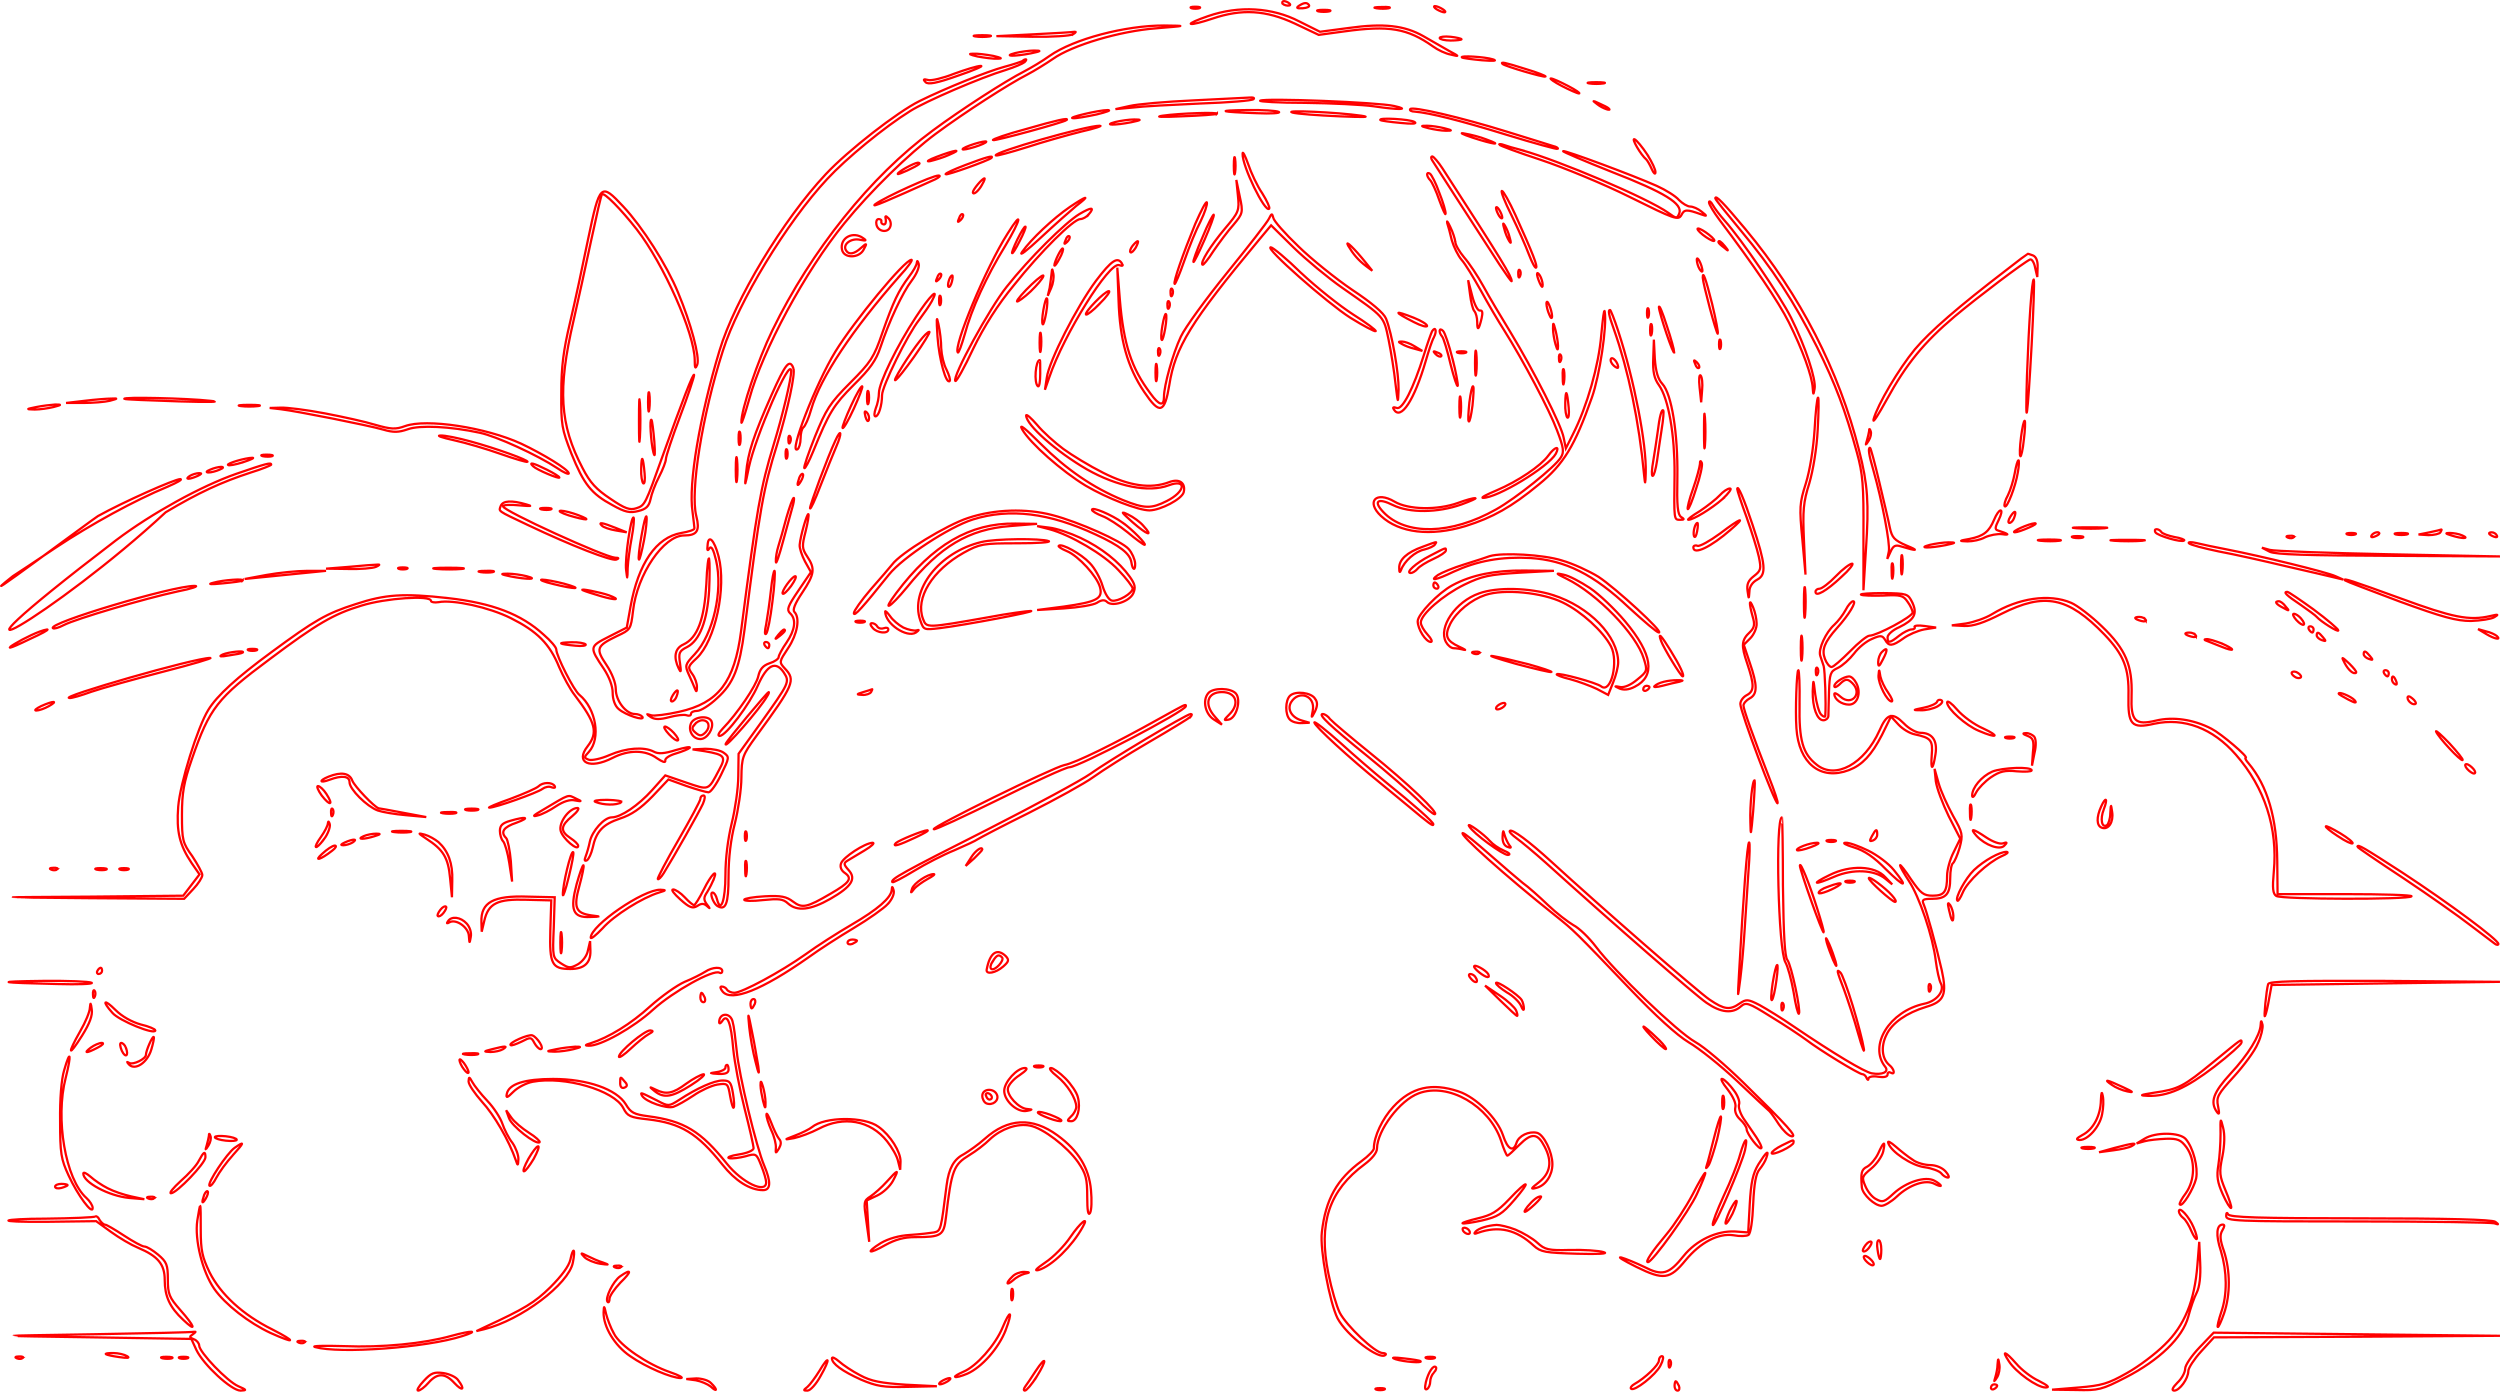 <?xml version="1.0" encoding="UTF-8" standalone="no"?>
<svg
   version="1.0"
   width="11.085in"
   height="6.171in"
   viewBox="0 0 798.088 444.299"
   preserveAspectRatio="xMidYMid meet"
   id="svg2082"
   sodipodi:docname="output_0208.svg"
   inkscape:version="1.1.2 (0a00cf5339, 2022-02-04)"
   xmlns:inkscape="http://www.inkscape.org/namespaces/inkscape"
   xmlns:sodipodi="http://sodipodi.sourceforge.net/DTD/sodipodi-0.dtd"
   xmlns="http://www.w3.org/2000/svg"
   xmlns:svg="http://www.w3.org/2000/svg">
  <defs
     id="defs2086" />
  <sodipodi:namedview
     id="namedview2084"
     pagecolor="#ffffff"
     bordercolor="#666666"
     borderopacity="1.0"
     inkscape:pageshadow="2"
     inkscape:pageopacity="0.0"
     inkscape:pagecheckerboard="0"
     inkscape:document-units="pt"
     showgrid="false"
     units="in"
     fit-margin-top="0"
     fit-margin-left="0"
     fit-margin-right="0"
     fit-margin-bottom="0"
     inkscape:zoom="1.2478125"
     inkscape:cx="263.26071"
     inkscape:cy="293.714"
     inkscape:window-width="3840"
     inkscape:window-height="2073"
     inkscape:window-x="0"
     inkscape:window-y="27"
     inkscape:window-maximized="1"
     inkscape:current-layer="svg2082" />
  <g
     transform="matrix(0.1,0,0,-0.1,-1.419,444.939)"
     fill="#000000"
     stroke="none"
     id="g2080"
     style="fill:#000000;fill-opacity:0;stroke:#ff0000;stroke-width:7.2;stroke-miterlimit:4;stroke-dasharray:none;stroke-opacity:1">
    <path
       d="m 4131,4432 c -7,-2 -18,1 -23,6 -4.384,18.623 33.812,-1.628 23,-6 z m 62,1 c 3,-5 -6,-9 -20,-10 -19,-1 -22,1 -12,8 17,11 26,11 32,2 z m -350,-10 c -7,-2 -19,-2 -25,0 -7,3 -2,5 12,5 14,0 19,-2 13,-5 z m 605,0 c -10,-2 -28,-2 -40,0 -13,2 -5,4 17,4 22,1 32,-1 23,-4 z m 172,-3 c 8,-5 11,-10 5,-10 -5,0 -17,5 -25,10 -8,5 -10,10 -5,10 6,0 17,-5 25,-10 z m -458,-39 66,-33 91,12 c 113,16 179,8 239,-26 26,-15 63,-36 82,-47 34,-18 34,-19 6,-12 -17,3 -42,15 -57,26 -82,58 -140,68 -284,48 l -81,-11 -76,36 c -92,43 -169,48 -263,16 -33,-11 -63,-19 -69,-17 -5,2 20,13 55,25 98,34 204,28 291,-17 z m 96,32 c -10,-2 -26,-2 -35,0 -10,3 -2,5 17,5 19,0 27,-2 18,-5 z m -553,-54 c -117,-9 -268,-54 -330,-98 -22,-15 -59,-38 -82,-50 -57,-29 -199,-120 -292,-189 -85,-63 -208,-183 -291,-285 -125,-153 -262,-407 -304,-562 -14,-49 -25,-83 -25,-74 -2,37 53,200 99,294 124,255 314,492 511,637 93,69 235,160 292,189 23,12 60,34 82,50 77,54 241,97 365,97 74,-1 73,-1 -25,-9 z m -265,-19 c -8,-5 -67,-9 -130,-8 l -115,2 120,6 c 66,3 125,7 130,8 6,1 3,-3 -5,-8 z m -267,-7 c -13,-2 -33,-2 -45,0 -13,2 -3,4 22,4 25,0 35,-2 23,-4 z m 1507,-9 c 0,-2 -16,-4 -35,-4 -19,0 -35,4 -35,8 0,4 16,6 35,4 19,-2 35,-6 35,-8 z m -1375,-45 c -51,-10 -92,-10 -50,1 17,4 44,8 60,8 25,0 24,-2 -10,-9 z m -120,-8 c 26,-6 31,-9 15,-9 -14,-1 -43,3 -65,7 -26,6 -31,9 -15,9 14,1 43,-3 65,-7 z m 1595,-11 c 16,-5 2,-6 -35,-3 -33,3 -62,7 -64,9 -8,7 74,2 99,-6 z m -1495,-9 c -6,-5 -32,-16 -60,-25 -80,-24 -256,-100 -305,-131 -82,-51 -204,-151 -265,-217 -129,-138 -284,-393 -333,-548 -66,-206 -105,-449 -85,-528 12,-47 3,-62 -39,-62 -65,0 -150,-124 -163,-241 -7,-59 -8,-60 -51,-80 -66,-32 -69,-40 -34,-92 18,-27 30,-58 30,-78 0,-37 33,-79 61,-79 10,0 20,-4 24,-9 9,-15 -55,6 -76,25 -12,10 -19,31 -19,52 0,21 -11,50 -28,76 -47,70 -47,71 16,103 l 57,29 12,67 c 25,138 82,221 162,235 24,4 43,10 42,15 0,4 -3,27 -6,52 -14,89 23,306 86,515 49,163 203,418 339,563 71,76 229,199 300,234 83,41 215,94 270,109 30,8 56,17 59,19 2,3 7,5 10,5 3,0 1,-4 -4,-9 z m 1600,-22 c 37,-11 65,-22 63,-24 -4,-4 -129,33 -137,40 -8,8 5,6 74,-16 z m -1812,-21 c -70,-25 -96,-29 -104,-21 -9,9 -7,11 8,7 10,-3 48,6 83,20 36,13 74,25 85,25 11,0 -22,-14 -72,-31 z m 1947,-33 c 25,-13 41,-24 35,-24 -5,0 -30,11 -55,24 -25,13 -40,24 -35,24 6,0 30,-11 55,-24 z m 113,8 c -13,-2 -33,-2 -45,0 -13,2 -3,4 22,4 25,0 35,-2 23,-4 z m -1117,-50 c -4,-5 -80,-11 -169,-14 -89,-4 -187,-9 -217,-13 l -55,-5 45,10 c 25,6 117,14 205,18 88,4 169,9 179,9 11,1 16,-1 12,-5 z m 449,-22 c 54,-12 15,-13 -65,-1 -36,5 -134,10 -219,11 -85,0 -149,4 -144,7 15,9 377,-5 428,-17 z m 684,-7 c 14,-12 -19,-1 -35,12 -18,14 -18,14 6,3 14,-6 27,-13 29,-15 z m -324,-75 c 72,-22 138,-43 148,-46 10,-2 17,-7 14,-9 -2,-2 -75,18 -163,45 -149,46 -246,70 -293,74 -11,0 -18,4 -15,8 6,10 161,-26 309,-72 z m -1310,55 c -33,-7 -67,-13 -75,-12 -23,1 82,26 110,26 14,0 -2,-6 -35,-14 z m 582,8 c 6,-4 -26,-6 -70,-4 -120,4 -135,9 -32,10 50,1 95,-2 102,-6 z m 263,-12 c 33,-5 6,-5 -70,-2 -69,3 -136,8 -150,12 -31,9 144,1 220,-10 z m -461,6 c -2,-2 -53,-6 -114,-8 -60,-3 -87,-2 -60,2 56,8 181,12 174,6 z m -480,-20 c -8,-7 -231,-68 -235,-64 -2,3 44,19 104,35 100,29 141,38 131,29 z m 206,-7 c -51,-10 -92,-10 -50,1 17,4 44,8 60,8 25,0 24,-2 -10,-9 z m 905,1 c 9,-6 -6,-7 -45,-3 -33,3 -62,7 -64,9 -10,9 95,3 109,-6 z m -1065,-31 c -44,-11 -122,-33 -174,-50 -51,-16 -95,-28 -98,-26 -9,10 292,96 332,95 11,0 -16,-9 -60,-19 z m 1160,11 c 27,-7 27,-8 5,-8 -14,0 -38,4 -55,8 -27,7 -27,8 -5,8 14,0 39,-4 55,-8 z m 135,-36 c 55,-20 22,-16 -45,6 -33,11 -44,17 -25,13 19,-3 50,-11 70,-19 z m 513,-48 c 15,-24 27,-49 26,-57 0,-8 -6,-3 -12,11 -6,14 -14,27 -17,30 -18,15 -49,69 -38,65 7,-3 25,-25 41,-49 z m -2133,29 c -19,-7 -42,-13 -50,-13 -8,0 1,6 20,13 19,7 42,13 50,13 8,0 -1,-6 -20,-13 z m 1732,-15 c 119,-33 402,-153 468,-200 26,-19 28,-19 35,-2 12,31 -47,67 -214,132 -88,35 -159,65 -157,67 4,4 223,-77 299,-111 29,-13 61,-33 71,-45 11,-11 27,-21 36,-21 9,0 25,-7 36,-16 19,-15 19,-16 -1,-9 -47,17 -54,16 -63,-2 -10,-18 -21,-14 -164,57 -84,42 -213,95 -285,119 -73,24 -133,46 -133,49 0,2 6,2 14,-1 8,-3 34,-11 58,-17 z m -1828,-15 c -17,-8 -44,-16 -60,-20 -16,-3 -6,4 21,14 57,22 86,26 39,6 z m 1000,-123 c 15,-24 25,-46 22,-49 -13,-14 -87,137 -85,176 0,9 8,-6 18,-34 9,-27 29,-70 45,-93 z m -87,66 c -2,-13 -4,-3 -4,22 0,25 2,35 4,23 2,-13 2,-33 0,-45 z m -778,47 c -9,-8 -142,-56 -146,-52 -2,3 27,16 64,30 66,25 91,32 82,22 z m 1440,-33 c 192,-297 221,-345 221,-360 0,-4 -17,20 -39,53 -106,164 -208,321 -215,333 -4,6 -4,12 1,12 4,-1 19,-18 32,-38 z m -1670,14 c -10,-9 -69,-36 -69,-32 0,7 52,35 64,36 5,0 7,-2 5,-4 z m 1660,-92 c 12,-30 21,-60 20,-67 0,-7 -9,13 -20,43 -10,30 -24,59 -29,64 -13,13 -13,29 -1,21 5,-3 19,-30 30,-61 z m -1609,43 c -153,-69 -211,-94 -191,-79 32,23 182,91 201,91 8,0 4,-5 -10,-12 z m 150,-16 c -11,-21 -30,-37 -30,-25 0,8 30,44 37,44 2,0 -1,-9 -7,-19 z m 802,-129 c -18,-20 -46,-58 -64,-84 -17,-27 -33,-46 -35,-44 -8,7 25,60 72,116 44,52 46,57 41,105 l -5,50 11,-53 c 11,-51 10,-54 -20,-90 z m -1948,58 c 61,-65 139,-187 175,-275 41,-98 70,-206 61,-230 -6,-15 -8,-12 -8,15 -1,86 -99,306 -185,417 -50,64 -104,119 -111,112 -3,-3 -18,-70 -35,-149 -17,-80 -42,-194 -56,-255 -51,-219 -44,-331 29,-470 24,-47 44,-68 89,-98 47,-32 62,-37 83,-30 27,9 28,11 84,168 62,174 99,269 100,257 0,-7 -20,-67 -45,-133 -25,-66 -45,-127 -45,-135 0,-8 -10,-34 -22,-57 -12,-23 -24,-55 -27,-71 -5,-23 -14,-32 -39,-38 -27,-7 -42,-4 -83,19 -67,36 -91,66 -131,165 -30,77 -33,91 -32,193 0,84 7,137 28,225 15,63 41,184 58,268 37,176 40,179 112,102 z m 2848,-27 c 57,-126 71,-163 66,-168 -3,-3 -13,16 -23,42 -10,27 -35,83 -56,126 -21,42 -35,77 -30,77 4,0 24,-35 43,-77 z m -1402,29 c -18,-15 -70,-61 -114,-102 -44,-41 -70,-61 -59,-45 29,41 99,107 153,144 55,37 67,39 20,3 z m 2137,-75 c 174,-209 298,-451 362,-705 28,-109 32,-169 22,-317 l -8,-130 v 180 c 1,156 -2,191 -21,260 -37,135 -68,217 -127,336 -74,147 -143,252 -244,373 -44,53 -81,99 -81,102 0,13 26,-14 97,-99 z m -1740,26 c -14,-26 -37,-83 -52,-126 -15,-43 -29,-76 -31,-74 -5,5 26,94 66,192 19,43 35,74 37,68 2,-6 -7,-33 -20,-60 z m 1673,2 c 54,-60 178,-242 212,-310 45,-90 81,-198 75,-227 -4,-21 -4,-21 -6,3 -2,38 -33,123 -76,209 -33,66 -113,184 -222,328 -18,24 -33,49 -33,55 0,7 6,3 12,-8 6,-11 23,-33 38,-50 z m -2030,20 c -7,-8 -19,-15 -27,-15 -22,0 -126,-103 -212,-211 -52,-63 -95,-131 -130,-203 -28,-60 -54,-106 -57,-103 -12,11 110,234 164,301 71,90 187,205 232,232 39,23 50,23 30,-1 z m 1320,-10 c 0,-5 -5,-3 -10,5 -5,8 -10,20 -10,25 0,6 5,3 10,-5 5,-8 10,-19 10,-25 z m -1729,-8 c -10,-9 -11,-8 -5,6 3,10 9,15 12,12 3,-3 0,-11 -7,-18 z m 779,-62 c -18,-41 -34,-74 -36,-72 -2,2 11,38 29,79 17,42 34,74 36,72 2,-2 -11,-38 -29,-79 z m 299,-22 c 42,-41 119,-103 172,-139 62,-41 101,-74 108,-92 19,-47 41,-175 40,-227 -2,-47 -2,-46 -10,20 -4,39 -14,101 -22,140 -16,76 -11,70 -147,165 -46,32 -117,91 -156,129 l -72,71 -40,-48 c -217,-261 -266,-341 -285,-462 -15,-91 -31,-95 -80,-22 -54,80 -78,167 -82,292 l -4,105 8,-100 c 12,-145 37,-221 98,-302 28,-39 43,-42 43,-10 0,35 28,137 54,192 13,28 79,119 147,203 68,84 129,162 134,173 9,18 10,18 14,3 1,-9 37,-50 80,-91 z m -1303,62 c -8,-21 -40,-15 -44,8 -2,9 1,17 7,17 6,0 10,-3 9,-7 -2,-5 2,-9 7,-10 6,-1 8,6 7,15 -3,13 -1,14 8,5 7,-6 10,-19 6,-28 z m 367,-61 c -60,-98 -107,-200 -129,-282 -10,-34 -19,-60 -22,-58 -16,17 90,272 159,380 50,80 43,45 -8,-40 z m 1437,14 c 0,-10 13,-32 28,-50 16,-18 44,-60 62,-93 18,-33 57,-99 86,-146 74,-122 163,-297 170,-337 l 7,-34 22,44 c 46,90 83,221 91,318 5,52 9,86 11,75 8,-45 -16,-205 -41,-275 -54,-153 -90,-213 -169,-277 -87,-72 -148,-106 -234,-133 -112,-34 -212,-22 -270,32 -49,46 -16,81 43,46 44,-26 136,-28 203,-4 24,9 49,16 55,15 6,0 -14,-9 -44,-20 -76,-27 -166,-28 -219,-2 -48,24 -64,13 -31,-22 71,-76 217,-73 360,8 63,35 189,136 207,166 11,17 9,31 -12,86 -24,65 -109,225 -169,320 -18,28 -51,84 -74,126 -23,41 -50,86 -62,99 -11,13 -25,41 -31,62 -5,22 -12,47 -15,56 -2,9 2,4 10,-13 8,-16 15,-38 16,-47 z m 174,12 c 5,-17 4,-20 -2,-10 -5,8 -13,26 -16,40 -5,17 -4,20 2,10 5,-8 13,-26 16,-40 z m -1564,-9 c -28,-56 -35,-52 -8,4 12,24 23,43 26,41 2,-2 -6,-22 -18,-45 z m 2200,19 c 14,-11 21,-20 15,-20 -5,0 -21,9 -35,20 -14,11 -20,20 -15,20 6,0 21,-9 35,-20 z m -2700,-11 c 12,-8 9,-9 -11,-5 -28,6 -56,-15 -44,-34 9,-15 26,-12 48,8 19,17 20,16 8,-6 -15,-28 -64,-28 -69,1 -7,37 35,60 68,36 z m 651,-12 c -10,-9 -11,-8 -5,6 3,10 9,15 12,12 3,-3 0,-11 -7,-18 z m 219,-18 c -7,-11 -14,-18 -17,-15 -3,3 0,12 7,21 18,21 23,19 10,-6 z m 735,-49 20,-25 -20,15 c -24,18 -41,38 -57,65 -12,22 20,-9 57,-55 z m 1146,53 c 13,-16 12,-17 -3,-4 -10,7 -18,15 -18,17 0,8 8,3 21,-13 z m -2125,-40 c -8,-15 -15,-25 -16,-21 0,12 23,58 27,54 3,-2 -2,-17 -11,-33 z m 773,-46 c 48,-45 122,-104 164,-131 43,-27 75,-51 73,-54 -3,-2 -39,17 -81,43 -74,47 -276,225 -254,225 6,0 51,-37 98,-83 z m 2335,57 c 10,-4 16,-17 15,-38 l -1,-31 -7,30 c -3,17 -11,28 -16,26 -20,-9 -162,-116 -241,-182 -98,-83 -154,-151 -217,-266 -27,-49 -45,-77 -42,-63 13,48 81,162 132,224 49,58 139,136 293,254 36,28 66,51 67,51 1,1 8,-2 17,-5 z m -1055,-49 c 0,-5 -4,-3 -9,5 -5,8 -9,22 -9,30 0,16 17,-16 18,-35 z m -2563,-17 c -150,-170 -253,-324 -282,-425 -8,-29 -20,-55 -25,-58 -5,-4 -9,-19 -9,-35 0,-16 -5,-32 -10,-35 -30,-18 59,211 121,312 59,96 221,293 243,293 5,0 -12,-24 -38,-52 z m 39,-14 c -30,-39 -73,-132 -100,-213 -14,-42 -33,-69 -85,-120 -65,-65 -79,-88 -130,-213 -13,-32 -26,-56 -28,-53 -3,2 13,48 34,101 35,86 47,106 112,171 66,66 76,81 103,160 35,100 52,135 85,179 13,17 25,37 25,45 1,8 3,6 6,-4 3,-10 -7,-33 -22,-53 z m 671,54 c 5,-7 2,-9 -9,-5 -31,12 -177,-222 -223,-358 l -14,-40 6,39 c 7,53 96,227 157,309 50,66 69,78 83,55 z m -226,-78 -11,-25 6,25 c 2,14 5,34 6,45 2,19 2,19 6,0 2,-12 -1,-32 -7,-45 z m 1497,38 c -3,-8 -6,-5 -6,6 -1,11 2,17 5,13 3,-3 4,-12 1,-19 z m -1856,-11 c -10,-9 -11,-8 -5,6 3,10 9,15 12,12 3,-3 0,-11 -7,-18 z m 1928,-17 c 0,-10 -3,-8 -9,5 -12,27 -12,43 0,25 5,-8 9,-22 9,-30 z m -1886,10 c -3,-12 -8,-19 -11,-16 -5,6 5,36 12,36 2,0 2,-9 -1,-20 z m 266,-16 c -18,-20 -43,-40 -54,-46 -11,-6 0,10 25,36 24,25 49,46 54,46 5,0 -6,-16 -25,-36 z m 2161,-55 c 12,-50 20,-92 18,-95 -4,-3 -48,162 -48,179 0,24 10,-4 30,-84 z m 1020,-130 c -13,-236 -21,-296 -15,-99 6,169 16,312 22,307 2,-3 -1,-96 -7,-208 z m -1761,109 c 8,1 9,-7 5,-25 -9,-38 -14,-41 -14,-12 0,14 -4,29 -9,35 -5,5 -11,29 -14,54 l -6,45 13,-50 c 7,-28 18,-49 25,-47 z m -982,50 c -3,-8 -6,-5 -6,6 -1,11 2,17 5,13 3,-3 4,-12 1,-19 z m -232,-28 c -21,-22 -41,-37 -44,-35 -6,7 60,75 73,75 6,0 -7,-18 -29,-40 z m -536,8 c -7,-13 -25,-39 -40,-59 -38,-48 -119,-213 -119,-241 0,-33 -11,-68 -21,-68 -5,0 -4,12 1,26 6,14 10,36 10,49 0,32 58,151 118,242 44,68 77,100 51,51 z m 28,-10 c -3,-7 -5,-2 -5,12 0,14 2,19 5,13 2,-7 2,-19 0,-25 z m 337,-27 c -4,-23 -9,-40 -11,-37 -3,3 -2,23 2,46 4,23 9,39 11,37 3,-2 2,-23 -2,-46 z m 393,17 c -3,-8 -6,-5 -6,6 -1,11 2,17 5,13 3,-3 4,-12 1,-19 z m 1222,-28 c 0,-9 -4,-8 -9,5 -5,11 -9,27 -9,35 0,9 4,8 9,-5 5,-11 9,-27 9,-35 z m 390,-115 c -1,-16 -49,127 -49,144 1,9 12,-18 25,-59 14,-41 24,-79 24,-85 z m -82,113 c -3,-7 -5,-2 -5,12 0,14 2,19 5,13 2,-7 2,-19 0,-25 z m -97,-45 c 51,-155 91,-362 88,-453 -1,-38 -2,-40 -5,-10 -16,174 -51,339 -97,469 -16,44 -19,61 -12,61 2,0 14,-30 26,-67 z m -2161,-56 c 1,-21 8,-52 17,-68 8,-17 13,-33 10,-36 -11,-12 -34,68 -39,142 -4,59 -3,69 3,40 5,-22 9,-57 9,-78 z m 715,64 c -4,-23 -9,-40 -11,-37 -3,3 -2,23 2,46 4,23 9,39 11,37 3,-2 2,-23 -2,-46 z m 796,33 c 22,-9 40,-20 40,-25 0,-5 -19,0 -42,12 -67,34 -66,40 2,13 z m 458,-89 c 0,-16 -2,-15 -8,5 -4,14 -8,36 -8,50 0,22 1,22 8,-5 4,-16 8,-39 8,-50 z m 299,38 c -3,-10 -5,-4 -5,12 0,17 2,24 5,18 2,-7 2,-21 0,-30 z m -1950,-50 c -2,-16 -4,-5 -4,22 0,28 2,40 4,28 2,-13 2,-35 0,-50 z m 1255,40 c -6,-10 -17,-44 -26,-75 -37,-127 -80,-192 -102,-156 -5,7 -2,9 9,5 18,-7 53,61 87,170 11,36 23,69 26,75 11,17 16,1 6,-19 z m 59,-68 c 11,-42 18,-82 17,-87 -2,-6 -12,25 -23,68 -10,43 -22,83 -27,89 -12,14 -10,31 3,18 6,-6 19,-45 30,-88 z m -1719,5 c -60,-84 -82,-102 -36,-28 39,62 75,108 85,108 4,0 -18,-36 -49,-80 z m 2575,28 c -3,-7 -5,-2 -5,12 0,14 2,19 5,13 2,-7 2,-19 0,-25 z m -977,6 25,-15 -25,7 c -14,3 -32,10 -40,15 -13,7 -13,8 0,8 8,0 26,-6 40,-15 z m 791,-120 c 30,-32 50,-159 48,-297 -2,-93 1,-121 12,-128 11,-7 11,-9 -3,-9 -20,0 -20,-3 -18,145 1,124 -19,242 -50,285 -15,21 -20,42 -18,87 l 2,58 3,-60 c 3,-42 10,-66 24,-81 z m -594,34 c -2,-18 -4,-4 -4,32 0,36 2,50 4,33 2,-18 2,-48 0,-65 z m -1010,60 c -3,-8 -6,-5 -6,6 -1,11 2,17 5,13 3,-3 4,-12 1,-19 z m 898,-6 c -3,-3 -11,0 -18,7 -9,10 -8,11 6,5 10,-3 15,-9 12,-12 z m 78,11 c -7,-2 -19,-2 -25,0 -7,3 -2,5 12,5 14,0 19,-2 13,-5 z m 304,-25 c -3,-8 -6,-5 -6,6 -1,11 2,17 5,13 3,-3 4,-12 1,-19 z m 183,-21 c 0,-4 -6,-2 -14,5 -8,7 -12,17 -9,22 5,8 23,-12 23,-27 z m -1845,-21 c 0,-25 -3,-42 -7,-40 -14,9 -8,85 6,84 1,0 1,-20 1,-44 z m 372,-18 c -2,-13 -4,-3 -4,22 0,25 2,35 4,23 2,-13 2,-33 0,-45 z m 1731,37 c -3,-3 -9,2 -12,12 -6,14 -5,15 5,6 7,-7 10,-15 7,-18 z m -2891,-1 c 7,-18 -18,-131 -52,-244 -44,-141 -55,-202 -104,-591 -16,-123 -35,-171 -87,-218 -24,-23 -53,-41 -64,-41 -11,0 -20,-4 -20,-10 0,-5 -6,-7 -14,-4 -8,3 -32,0 -55,-6 -30,-8 -46,-8 -59,0 -16,11 -16,11 1,6 9,-3 49,2 89,11 126,28 177,95 198,258 51,395 62,457 104,595 29,95 56,209 56,235 -2,49 -114,-208 -135,-307 -13,-64 -14,-67 -9,-19 6,66 23,117 81,249 45,101 58,117 70,86 z m 2460,-46 c -2,-13 -4,-5 -4,17 -1,22 1,32 4,23 2,-10 2,-28 0,-40 z m 441,-24 -3,-39 -5,47 c -3,26 -1,43 3,39 5,-5 7,-26 5,-47 z m -2708,-59 c -17,-37 -33,-65 -36,-62 -2,2 10,34 27,71 17,37 33,65 36,62 2,-2 -10,-34 -27,-71 z m 1975,10 c -4,-31 -9,-54 -12,-51 -3,2 -1,30 2,61 4,31 9,54 12,51 3,-2 1,-30 -2,-61 z M 2057,3053 c -2,-32 -3,-8 -3,52 0,61 1,87 3,58 2,-29 2,-78 0,-110 z m 30,90 c -2,-16 -4,-5 -4,22 0,28 2,40 4,28 2,-13 2,-35 0,-50 z m 700,20 c -3,-10 -5,-2 -5,17 0,19 2,27 5,18 2,-10 2,-26 0,-35 z m 1890,-40 c -2,-16 -4,-3 -4,27 0,30 2,43 4,28 2,-16 2,-40 0,-55 z m 345,25 c 2,-20 0,-34 -4,-32 -4,3 -8,24 -7,47 1,47 6,41 11,-15 z m -4657,22 c -16,-4 -55,-7 -85,-7 h -55 l 60,7 c 33,4 71,7 85,7 22,1 21,0 -5,-7 z m 320,0 c 40,-4 -2,-5 -100,-2 -93,3 -172,6 -174,8 -7,7 200,2 274,-6 z m 5132,-92 c -3,-61 -15,-131 -27,-172 -19,-60 -21,-86 -17,-180 l 5,-111 -10,111 c -10,104 -9,117 11,180 13,42 24,110 28,172 3,56 8,102 11,102 3,0 2,-46 -1,-102 z m -5632,72 c -16,-4 -43,-8 -60,-8 -29,1 -29,1 5,8 19,4 46,7 60,8 22,0 22,-1 -5,-8 z m 653,3 c -16,-2 -40,-2 -55,0 -16,2 -3,4 27,4 30,0 43,-2 28,-4 z m 4619,-126 c -2,-23 -3,-1 -3,48 0,50 1,68 3,42 2,-26 2,-67 0,-90 z m -4407,103 c 58,-11 131,-27 163,-37 49,-14 64,-15 94,-4 68,25 258,-4 371,-56 70,-33 152,-83 152,-95 0,-4 -17,3 -37,17 -62,41 -194,102 -248,113 -93,20 -191,25 -229,11 -29,-10 -45,-11 -79,-1 -49,14 -276,59 -327,65 l -35,4 35,1 c 19,1 82,-7 140,-18 z m 1738,-21 c -3,-8 -7,-3 -11,10 -4,17 -3,21 5,13 5,-5 8,-16 6,-23 z m 2531,-29 c -5,-30 -11,-76 -15,-102 -4,-27 -10,-48 -14,-48 -4,0 -3,21 2,48 4,26 11,67 14,92 6,50 13,75 18,69 2,-2 0,-29 -5,-59 z m -1910,-64 c 26,-19 83,-54 127,-76 83,-42 151,-52 210,-30 33,13 54,-2 47,-32 -6,-22 -73,-57 -109,-58 -36,0 -136,39 -204,79 -76,46 -177,135 -203,180 -11,20 10,3 60,-47 81,-81 167,-140 262,-179 69,-28 91,-28 140,-3 60,30 65,72 6,50 -64,-24 -164,-4 -261,51 -97,56 -194,142 -194,172 0,6 16,-8 35,-30 19,-23 57,-57 84,-77 z m -1306,24 c 3,-41 2,-54 -3,-35 -8,31 -13,112 -6,104 2,-2 6,-33 9,-69 z m 4372,5 c -3,-31 -9,-55 -11,-52 -3,2 -2,30 2,61 4,31 9,54 12,52 2,-3 1,-30 -3,-61 z m -4098,-12 c -3,-10 -5,-2 -5,17 0,19 2,27 5,18 2,-10 2,-26 0,-35 z m 3603,10 c -11,-17 -11,-17 -6,0 3,10 6,24 7,30 0,9 2,9 5,0 3,-7 0,-20 -6,-30 z m -3296,-19 c -9,-22 -32,-77 -50,-124 -18,-47 -33,-80 -34,-73 0,11 56,163 81,216 19,42 22,24 3,-19 z m -1167,16 c 81,-22 186,-60 181,-65 -2,-2 -40,9 -85,25 -45,16 -113,36 -150,44 -37,8 -57,15 -43,15 14,1 57,-8 97,-19 z m 1020,-2 c -3,-8 -6,-5 -6,6 -1,11 2,17 5,13 3,-3 4,-12 1,-19 z m -10,-50 c -3,-7 -5,-2 -5,12 0,14 2,19 5,13 2,-7 2,-19 0,-25 z m 2454,13 c -23,-42 -188,-142 -233,-141 -7,1 13,11 44,24 68,29 141,78 165,111 21,29 38,33 24,6 z m 1032,-88 c 14,-60 30,-125 34,-147 7,-33 14,-41 53,-58 42,-17 35,-19 -17,-3 -18,6 -25,2 -33,-16 l -11,-24 5,24 c 5,24 -22,163 -49,258 -15,51 -18,73 -11,73 2,0 15,-48 29,-107 z m -3646,5 c -2,-18 -4,-4 -4,32 0,36 2,50 4,33 2,-18 2,-48 0,-65 z m -1484,75 c -7,-2 -21,-2 -30,0 -10,3 -4,5 12,5 17,0 24,-2 18,-5 z m -92,-19 c -25,-8 -47,-12 -49,-9 -5,5 56,23 78,23 8,0 -5,-6 -29,-14 z m 1281,-36 c 2,-20 0,-34 -4,-32 -4,3 -8,24 -7,47 1,47 6,41 11,-15 z m 3357,-48 c -12,-39 -24,-68 -27,-66 -2,3 5,32 17,65 12,34 21,69 22,79 0,11 2,12 6,4 3,-7 -5,-44 -18,-82 z m 1027,52 c -7,-45 -35,-117 -42,-109 -3,3 1,19 10,35 8,16 18,48 22,71 4,23 9,41 12,41 2,0 2,-17 -2,-38 z m -5576,24 c 0,-2 -29,-14 -65,-25 -95,-31 -168,-65 -272,-127 -343.62,-320.13 -842.031,-611.522 -158,-89 114,86 272,173 384,212 96,33 111,37 111,29 z m 880,-16 c 22,-11 40,-22 40,-25 0,-6 -73,25 -84,36 -16,15 2,10 44,-11 z m -1045,0 c -11,-5 -27,-9 -35,-9 -9,0 -8,4 5,9 11,5 27,9 35,9 9,0 8,-4 -5,-9 z m -70,-20 c -27,-12 -43,-12 -25,0 8,5 22,9 30,9 10,0 8,-3 -5,-9 z m 1926,-17 c -12,-20 -14,-14 -5,12 4,9 9,14 11,11 3,-2 0,-13 -6,-23 z M 550,2896 C 444,2852 305,2776 192,2701 129,2659 68,2618 55,2610 c -162.406,-129.645 259.531,185.044 272,192 81,45 245,118 263,118 8,-1 -10,-11 -40,-24 z m 4963,-40 c -36,-31 -93,-66 -109,-66 -5,0 12,13 37,28 24,16 53,39 63,50 11,12 25,22 33,22 7,0 -4,-15 -24,-34 z m 96,-82 c 42,-127 45,-159 15,-175 -15,-8 -25,-22 -25,-38 -2,-26 -2,-26 -6,2 -3,21 2,33 20,47 23,18 24,23 16,62 -5,24 -23,80 -39,126 -17,46 -30,86 -30,90 1,17 22,-32 49,-114 z m -3063,64 c -4,-13 -17,-63 -31,-113 -13,-49 -24,-81 -24,-69 -1,12 3,34 8,50 5,16 17,57 26,92 10,34 20,62 23,62 2,0 1,-10 -2,-22 z m -851,1 c 21,-6 15,-6 -22,-3 -29,3 -53,2 -53,-3 0,-14 324,-162 358,-164 12,0 13,-2 4,-6 -15,-6 -145,45 -282,110 -101,48 -94,43 -87,62 7,16 34,18 82,4 z m 78,-16 c -7,-2 -21,-2 -30,0 -10,3 -4,5 12,5 17,0 24,-2 18,-5 z m 1825,-42 c 30,-21 79,-71 70,-71 -3,0 -28,18 -54,40 -27,22 -64,46 -81,52 -18,7 -33,16 -33,20 0,11 63,-16 98,-41 z m -1738,24 c 47,-18 27,-18 -30,-1 -25,8 -36,15 -25,15 11,0 36,-7 55,-14 z m 1514,0 c 84,-22 221,-83 243,-108 11,-12 20,-33 21,-46 1,-25 -8,-23 -12,3 -4,28 -36,53 -114,89 -148,69 -274,85 -392,48 -76,-24 -224,-121 -268,-176 -84,-105 -112,-136 -112,-123 0,7 24,41 54,76 30,34 61,70 68,79 27,37 175,127 243,149 84,28 185,31 269,9 z m 290,-34 c 34,-37 13,-30 -34,11 -37,33 -40,37 -15,25 17,-8 39,-24 49,-36 z m 2731,19 c -12,-24 -13,-31 -3,-34 35,-11 40,-16 14,-12 -15,2 -40,-3 -55,-10 -14,-8 -39,-13 -56,-13 -28,1 -28,2 7,8 45,9 62,23 78,61 7,17 16,30 21,30 5,0 2,-14 -6,-30 z m 49,6 c -3,-9 -10,-16 -15,-16 -5,0 -4,9 3,20 14,22 21,20 12,-4 z m -4374,-72 c -7,-36 -14,-63 -16,-61 -3,2 1,37 8,76 7,40 14,68 16,61 2,-6 -1,-40 -8,-76 z m 516,29 c -12,-47 -12,-54 5,-80 26,-39 24,-56 -16,-116 -23,-34 -31,-55 -25,-61 19,-19 10,-71 -20,-116 -29,-44 -29,-44 -10,-65 35,-37 29,-51 -91,-215 -45,-62 -47,-68 -48,-133 0,-37 -10,-103 -21,-147 -13,-50 -20,-111 -20,-168 0,-89 -9,-112 -37,-94 -13,10 -24,42 -14,42 5,0 11,-9 14,-21 12,-47 27,-4 27,77 0,53 8,116 20,165 11,44 21,112 21,151 l 1,71 69,96 c 94,132 95,133 75,164 -26,38 -53,24 -82,-41 -27,-62 -102,-161 -122,-162 -8,0 -4,9 9,23 46,47 108,138 114,168 5,22 15,34 36,41 16,5 29,14 29,20 0,5 11,26 25,46 28,41 32,75 11,94 -11,11 -7,22 27,72 l 40,59 -19,34 c -10,19 -18,43 -17,53 2,27 24,103 28,98 2,-2 -2,-27 -9,-55 z m -555,-19 c -6,-32 -12,-76 -13,-98 -1,-39 -1,-39 -5,-7 -5,35 16,176 24,168 2,-3 0,-31 -6,-63 z m 3509,25 c -64,-56 -120,-83 -120,-57 0,5 6,8 13,5 7,-3 39,15 72,39 67,51 86,57 35,13 z m -3560,5 35,-14 -35,6 c -19,3 -39,10 -44,15 -14,13 2,10 44,-7 z m 1259,6 c -132,-10 -224,-65 -329,-195 -56,-68 -83,-83 -34,-18 115,153 235,223 379,221 l 70,-1 z m 2193,-17 c -3,-16 -7,-22 -10,-15 -4,13 4,42 11,42 2,0 2,-12 -1,-27 z m 1059,12 c -18,-8 -38,-15 -45,-15 -15,1 46,28 64,29 8,0 0,-6 -19,-14 z m -3027,-33 c 66,-31 123,-76 157,-124 17,-24 19,-34 11,-53 -12,-26 -67,-44 -84,-27 -7,7 -17,7 -32,-3 -11,-7 -59,-15 -106,-18 l -85,-5 85,11 c 106,15 125,25 116,61 -9,35 -69,101 -106,116 -17,7 -29,15 -26,17 9,9 72,-26 99,-55 16,-16 34,-49 41,-73 8,-26 20,-45 30,-47 19,-4 66,23 66,39 0,5 -20,32 -45,58 -47,51 -154,113 -221,131 l -39,10 39,-5 c 21,-2 66,-17 100,-33 z m 3269,31 c -23,-2 -64,-2 -90,0 -26,2 -7,3 42,3 50,0 71,-1 48,-3 z m 181,-12 c 3,-5 22,-12 42,-16 20,-3 34,-9 31,-11 -7,-8 -85,15 -92,26 -3,6 -2,10 4,10 5,0 12,-4 15,-9 z m 891,-1 c -3,-5 -21,-9 -38,-9 l -32,2 35,7 c 19,4 36,8 38,9 2,0 0,-3 -3,-9 z m -272,-7 c -7,-2 -19,-2 -25,0 -7,3 -2,5 12,5 14,0 19,-2 13,-5 z m 77,3 c 0,-2 -7,-7 -16,-10 -8,-3 -12,-2 -9,4 6,10 25,14 25,6 z m 88,-3 c -10,-2 -26,-2 -35,0 -10,3 -2,5 17,5 19,0 27,-2 18,-5 z m 177,-3 c 25,-11 -1,-11 -35,0 -20,6 -21,8 -5,8 11,0 29,-3 40,-8 z m 110,0 c 3,-6 -1,-7 -9,-4 -18,7 -21,14 -7,14 6,0 13,-4 16,-10 z m -1322,-7 c -7,-2 -21,-2 -30,0 -10,3 -4,5 12,5 17,0 24,-2 18,-5 z m 674,1 c -3,-3 -12,-4 -19,-1 -8,3 -5,6 6,6 11,1 17,-2 13,-5 z m -5029,-60 c 26,-100 -10,-270 -70,-326 -28,-26 -29,-29 -14,-50 9,-12 16,-32 15,-43 0,-14 -2,-16 -6,-5 -3,8 -12,29 -20,46 -13,29 -12,32 19,65 59,63 91,203 68,300 -8,34 -15,47 -21,38 -6,-10 -8,-7 -6,9 2,37 21,19 35,-34 z m 1054,48 c 9,-4 -36,-7 -100,-7 -111,0 -120,-2 -171,-30 -100,-56 -156,-145 -130,-212 11,-29 10,-29 209,6 63,12 124,20 135,20 22,-1 -209,-45 -291,-55 -51,-6 -51,-6 -62,25 -34,97 61,218 195,250 45,11 191,12 215,3 z m 3226,1 c -15,-2 -42,-2 -60,0 -18,2 -6,4 27,4 33,0 48,-2 33,-4 z m 265,0 c -23,-2 -64,-2 -90,0 -26,2 -7,3 42,3 50,0 71,-1 48,-3 z m -2258,-12 c -3,-5 -18,-12 -34,-16 -29,-6 -64,-37 -74,-65 -4,-10 -6,-9 -6,6 -1,26 24,50 75,68 49,18 46,18 39,7 z m 1630,-2 c -51,-10 -92,-10 -50,1 17,4 44,8 60,8 25,0 24,-2 -10,-9 z m 900,-14 c 108,-21 317,-72 345,-85 l 25,-11 -25,6 c -14,3 -83,20 -155,36 -71,17 -169,39 -218,48 -48,10 -90,21 -95,26 -4,4 7,5 23,1 17,-4 62,-14 100,-21 z m -2495,-3 c 0,-5 -18,-17 -40,-27 -22,-10 -45,-24 -51,-32 -6,-7 -16,-13 -21,-13 -19,0 16,32 61,55 54,28 51,27 51,17 z m 3010,-12 355,-7 -355,2 c -259,1 -362,4 -380,13 l -25,13 25,-7 c 14,-4 185,-10 380,-14 z m -1553,-57 c -2,-16 -4,-5 -4,22 0,28 2,40 4,28 2,-13 2,-35 0,-50 z m -3809,-58 c -6,-98 -30,-160 -70,-181 -26,-13 -28,-19 -23,-52 4,-28 3,-32 -4,-17 -18,37 -12,65 15,77 45,21 67,81 73,193 2,55 7,91 9,80 2,-10 2,-55 0,-100 z m 2723,95 c 35,-10 87,-34 116,-52 55,-36 210,-178 193,-178 -6,0 -48,36 -95,79 -113,107 -204,152 -316,159 -92,5 -169,-9 -245,-44 -56,-27 -79,-31 -49,-10 11,7 49,23 85,34 36,11 72,23 80,26 40,12 172,5 231,-14 z m 1056,-52 c -2,-13 -4,-5 -4,17 -1,22 1,32 4,23 2,-10 2,-28 0,-40 z m -4842,32 c -11,-5 -51,-8 -90,-7 l -70,1 75,6 c 41,4 82,7 90,7 8,1 6,-2 -5,-7 z m 4677,-33 c -48,-45 -82,-64 -82,-47 0,6 6,10 13,10 7,0 31,18 52,40 21,22 45,40 52,40 6,0 -9,-20 -35,-43 z m -4579,26 c -7,-2 -19,-2 -25,0 -7,3 -2,5 12,5 14,0 19,-2 13,-5 z m 175,0 c -21,-2 -57,-2 -80,0 -24,2 -7,4 37,4 44,0 63,-2 43,-4 z m -503,-13 c -38,-4 -97,-10 -130,-13 l -60,-6 70,13 c 39,7 97,13 130,13 h 60 z m 603,3 c -10,-2 -28,-2 -40,0 -13,2 -5,4 17,4 22,1 32,-1 23,-4 z m 892,-95 c -6,-51 -15,-97 -20,-102 -5,-5 -5,8 0,30 4,22 11,70 15,107 4,38 9,66 12,64 2,-3 0,-47 -7,-99 z m 2384,93 c -97,-6 -119,-11 -175,-38 -69,-34 -139,-95 -139,-121 0,-9 10,-26 22,-39 12,-13 16,-23 10,-23 -16,0 -42,41 -42,66 0,22 66,91 111,115 61,33 136,48 229,47 l 95,-1 z m -3169,-11 c 42,-11 1,-11 -50,-1 -34,7 -35,9 -10,9 17,0 44,-4 60,-8 z m 3395,-38 c 30,-20 80,-68 112,-106 88,-105 98,-175 31,-209 -19,-10 -35,-11 -48,-6 -19,9 -19,9 2,5 13,-2 34,7 54,24 32,26 33,28 21,66 -23,78 -149,208 -247,256 -35,17 -36,19 -10,13 17,-3 55,-23 85,-43 z m -2550,7 c -12,-16 -24,-28 -27,-25 -6,6 29,55 40,56 5,0 -1,-14 -13,-31 z m -1751,17 c -2,-2 -31,-6 -64,-9 -39,-4 -50,-3 -30,2 31,9 102,14 94,7 z m 1026,-10 c 65,-18 37,-19 -35,-1 -30,7 -46,14 -35,14 11,0 43,-6 70,-13 z m 3962,-98 c -2,-24 -4,-7 -4,37 0,44 2,63 4,43 2,-21 2,-57 0,-80 z m 1901,51 c 166,-61 219,-72 287,-56 25,6 27,5 12,-4 -10,-6 -44,-11 -75,-12 -46,0 -90,12 -227,62 -93,35 -172,65 -174,67 -10,10 20,0 177,-57 z m -3073,41 c 3,-5 1,-10 -4,-10 -6,0 -11,5 -11,10 0,6 2,10 4,10 3,0 8,-4 11,-10 z M 580,2561 c -106,-23 -323,-87 -362,-107 -17,-9 -32,-13 -35,-10 -17,16 381,135 452,135 17,0 -8,-9 -55,-18 z m 1378,-12 c 40,-15 23,-17 -25,-3 -27,8 -52,16 -58,19 -16,8 58,-7 83,-16 z m 3013,1 c 117,-37 209,-132 209,-215 0,-14 -7,-42 -16,-64 l -16,-40 -36,19 c -21,10 -59,24 -85,31 -26,6 -46,14 -43,16 5,6 127,-27 142,-39 31,-24 56,79 31,128 -25,48 -94,111 -154,140 -65,32 -187,44 -247,24 -45,-15 -92,-53 -112,-92 -19,-38 -13,-54 28,-73 18,-8 25,-13 15,-10 -10,3 -25,5 -32,5 -8,0 -19,9 -25,20 -25,47 31,129 106,155 57,21 162,18 235,-5 z m 1148,-24 c 17,-36 7,-55 -42,-79 -21,-9 -37,-24 -37,-32 0,-20 7,-19 37,5 14,11 32,20 40,20 8,0 12,4 9,8 -2,4 12,6 32,3 l 37,-5 -38,-6 c -21,-4 -51,-17 -67,-29 -35,-25 -46,-26 -58,-4 -9,14 -14,15 -41,3 -18,-7 -44,-28 -58,-47 -14,-18 -37,-39 -52,-46 -24,-11 -26,-18 -28,-77 -1,-36 -2,-71 -2,-77 -1,-7 -8,-13 -16,-13 -20,0 -35,41 -34,93 2,41 2,41 8,-10 4,-29 12,-58 19,-65 6,-6 12,-9 13,-5 3,40 -1,146 -5,160 l -11,33 c -7,21 18,75 45,99 12,11 28,32 36,47 8,16 19,28 24,28 13,0 -14,-44 -51,-85 -41,-46 -50,-70 -39,-99 5,-14 15,-26 21,-26 6,0 32,23 59,50 27,28 55,50 62,50 24,0 138,61 138,74 0,6 -7,22 -16,34 -14,21 -23,23 -79,20 -35,-1 -66,0 -70,3 -3,3 30,5 72,5 76,-1 78,-2 92,-30 z m 1282,-23 c 43,-32 78,-62 78,-66 1,-8 -57,29 -69,43 -3,4 -26,21 -52,39 -45,30 -56,41 -42,41 4,0 42,-26 85,-57 z m -5956,37 c 141,-16 233,-51 305,-117 22,-19 40,-40 40,-47 0,-20 56,-131 74,-145 53,-44 69,-139 30,-182 -16,-17 -16,-19 0,-25 9,-3 39,3 66,15 53,23 110,27 141,11 14,-8 33,-7 71,5 28,8 48,12 44,7 -4,-4 -24,-12 -44,-18 -21,-6 -36,-16 -34,-23 1,-8 -9,-4 -27,8 -37,27 -90,27 -141,1 -74,-38 -121,-15 -80,37 34,44 26,75 -41,163 -15,19 -37,60 -50,90 -30,74 -70,114 -154,156 -70,35 -185,60 -231,51 -13,-2 -24,0 -24,4 0,19 -145,9 -222,-15 -89,-27 -141,-57 -293,-171 -167,-124 -192,-156 -248,-318 -26,-75 -32,-108 -32,-179 0,-81 2,-89 33,-132 17,-26 32,-53 32,-60 0,-8 -13,-28 -29,-45 l -29,-31 -299,2 c -328.939,3.112 -331.381,2.775 -1,5 l 297,3 26,34 26,34 -25,36 c -39,58 -49,101 -43,180 6,75 62,254 96,309 28,46 92,104 201,184 140,103 176,124 270,154 94,31 152,35 295,19 z m 5181,-15 c 19,-8 64,-42 99,-76 75,-72 97,-124 94,-219 -3,-83 11,-97 78,-81 54,13 119,4 177,-26 30,-15 122,-93 109,-93 -3,0 1,-8 9,-17 61,-72 91,-176 92,-313 l 1,-105 h 217 c 119,0 214,-3 211,-7 -6,-11 -415,-10 -432,1 -11,7 -13,24 -8,78 13,139 -29,268 -121,373 -74,85 -166,119 -260,99 -74,-17 -85,-4 -83,90 2,87 -15,130 -77,195 -116,120 -191,135 -328,66 -57,-29 -90,-40 -119,-39 l -40,2 45,6 c 25,4 63,17 84,30 83,51 182,66 252,36 z m -1004,-66 c 1,-14 -9,-36 -20,-47 l -21,-21 19,-57 c 25,-72 25,-101 0,-114 -11,-6 -20,-16 -20,-23 0,-12 31,-99 82,-230 17,-43 29,-79 27,-82 -7,-6 -119,292 -119,317 0,10 9,22 20,28 25,13 25,32 2,101 -20,58 -19,75 9,101 14,14 16,24 8,50 -12,43 -11,60 2,28 6,-14 11,-37 11,-51 z m 1689,54 c 13,-15 12,-15 -8,-4 -24,12 -29,21 -14,21 5,0 15,-7 22,-17 z m -4413,-67 c 15,-7 34,-11 42,-9 10,3 9,1 -2,-7 -29,-18 -98,28 -98,67 0,4 7,-3 16,-15 8,-12 27,-28 42,-36 z m 4462,29 c 20,-24 6,-28 -15,-5 -10,11 -13,20 -8,20 6,0 16,-7 23,-15 z m -496,-4 c 4,-5 -3,-7 -14,-4 -23,6 -26,13 -6,13 8,0 17,-4 20,-9 z m -4091,-8 c -7,-2 -19,-2 -25,0 -7,3 -2,5 12,5 14,0 19,-2 13,-5 z m 42,-14 c 4,-6 13,-8 21,-5 8,3 14,1 14,-4 0,-15 -36,-12 -50,5 -8,9 -9,15 -2,15 6,0 14,-5 17,-11 z m 4585,-9 c 0,-5 -2,-10 -4,-10 -3,0 -8,5 -11,10 -3,6 -1,10 4,10 6,0 11,-4 11,-10 z M 111,2410 c -154.08,-75.071 4.726,23.192 54,30 6,-1 -19,-14 -54,-30 z m 2409,26 c 0,-2 -8,-10 -17,-17 -16,-13 -17,-12 -4,4 13,16 21,21 21,13 z m 3247,-88 c -2,-18 -4,-4 -4,32 0,36 2,50 4,33 2,-18 2,-48 0,-65 z m 2218,71 c 15,-14 -7,-10 -35,7 l -25,15 25,-7 c 14,-3 29,-10 35,-15 z m -961,2 c 4,-5 -3,-7 -14,-4 -23,6 -26,13 -6,13 8,0 17,-4 20,-9 z m 406,-6 c 11,-13 10,-14 -4,-9 -9,3 -16,10 -16,15 0,13 6,11 20,-6 z m -2083,-42 c 30,-48 46,-83 39,-83 -6,0 -61,91 -69,113 -11,30 0,19 30,-30 z m 1758,23 c 19,-8 35,-17 35,-20 0,-3 -15,1 -32,8 -18,7 -40,16 -48,19 -10,3 -10,6 -2,6 7,1 28,-6 47,-13 z m -5221,-4 c 2,-4 -12,-6 -32,-4 -56,5 -62,10 -15,11 23,1 44,-3 47,-7 z m 586,-2 c 0,-5 -2,-10 -4,-10 -3,0 -8,5 -11,10 -3,6 -1,10 4,10 6,0 11,-4 11,-10 z M 833,2373 c -7,-2 -19,-2 -25,0 -7,3 -2,5 12,5 14,0 19,-2 13,-5 z m 5192,-29 c -12,-24 -15,-25 -15,-8 0,11 5,25 12,32 18,18 20,8 3,-24 z m -5236,22 c -2,-2 -22,-6 -44,-9 -28,-5 -34,-4 -20,3 19,8 73,14 64,6 z m 3948,-2 c -3,-3 -12,-4 -19,-1 -8,3 -5,6 6,6 11,1 17,-2 13,-5 z m 2843,-9 c 11,-13 10,-14 -4,-9 -9,3 -16,10 -16,15 0,13 6,11 20,-6 z m -2687,-26 c 43,-12 76,-23 74,-25 -2,-2 -53,10 -113,26 -60,17 -93,28 -74,25 19,-3 70,-15 113,-26 z M 535,2305 c -93,-24 -197,-53 -229,-64 -33,-12 -64,-21 -70,-20 -39,2 403,129 449,128 11,0 -56,-20 -150,-44 z m 7001,-3 c -8,-7 -25,8 -37,31 -11,21 -10,21 15,-2 14,-14 24,-26 22,-29 z m -1719,-4 c -3,-8 -6,-5 -6,6 -1,11 2,17 5,13 3,-3 4,-12 1,-19 z m -58,-96 c -2,-116 10,-159 55,-194 59,-48 152,2 200,109 24,55 41,60 78,23 16,-17 40,-30 53,-30 37,0 55,-24 48,-68 -8,-53 -16,-55 -12,-3 4,47 -2,55 -54,66 -16,3 -39,17 -52,31 l -24,26 -29,-59 c -33,-64 -63,-96 -105,-112 -91,-35 -161,22 -168,134 -4,55 1,185 6,185 3,0 5,-49 4,-108 z m 283,36 c 11,-16 16,-28 11,-28 -14,0 -43,56 -42,82 2,23 2,23 6,-2 3,-14 14,-37 25,-52 z m 1318,51 c 0,-4 -7,-6 -15,-3 -8,4 -15,10 -15,15 0,4 7,6 15,3 8,-4 15,-10 15,-15 z m 280,11 c 0,-5 -2,-10 -4,-10 -3,0 -8,5 -11,10 -3,6 -1,10 4,10 6,0 11,-4 11,-10 z m -1700,-31 c 17,-31 4,-69 -23,-69 -24,0 -47,17 -47,34 0,5 9,1 20,-9 35,-31 71,10 38,43 -16,16 -23,15 -42,-4 -9,-8 -16,-11 -16,-5 0,11 29,30 47,31 7,0 17,-9 23,-21 z m 1724,5 c 3,-8 2,-12 -4,-9 -6,3 -10,10 -10,16 0,14 7,11 14,-7 z m -2289,-1 c -11,-2 -35,-8 -54,-13 -19,-5 -30,-5 -25,-1 11,11 41,19 74,19 19,0 20,-1 5,-5 z m -95,-17 c 0,-3 -4,-8 -10,-11 -5,-3 -10,-1 -10,4 0,6 5,11 10,11 6,0 10,-2 10,-4 z m -3106,-30 c -3,-9 -10,-16 -15,-16 -5,0 -4,9 3,20 14,22 21,20 12,-4 z m 621,14 c -3,-5 -16,-10 -28,-9 -20,1 -20,2 3,9 14,4 26,8 28,9 2,1 0,-3 -3,-9 z m 1165,-5 c 17,-21 1,-79 -24,-83 -16,-3 -16,-2 3,17 34,34 21,71 -24,71 -47,0 -58,-39 -22,-79 l 22,-25 -25,16 c -28,17 -38,61 -19,84 15,19 73,18 89,-1 z m -1496,-7 c -22,-40 -141,-176 -133,-153 4,11 132,164 137,165 2,0 0,-6 -4,-12 z m 1749,-10 c 8,-11 7,-23 -1,-40 -12,-23 -12,-23 -7,3 9,47 -44,67 -69,27 -14,-23 2,-50 35,-59 l 24,-7 -25,-1 c -15,-1 -31,4 -38,11 -16,16 -15,61 0,76 17,17 69,11 81,-10 z m 3318,-4 c 8,-10 3,-10 -20,2 -17,9 -31,17 -31,19 0,8 40,-9 51,-21 z m 195,-11 c -7,-7 -26,7 -26,19 0,6 6,6 15,-2 9,-7 13,-15 11,-17 z m -1527,-9 c -13,-7 -37,-13 -54,-12 -26,0 -25,1 10,8 21,4 41,13 43,19 2,6 8,8 14,5 6,-4 1,-12 -13,-20 z m 146,-70 c 56,-26 45,-33 -13,-8 -42,17 -102,71 -102,91 0,8 15,-3 32,-23 18,-21 55,-48 83,-60 z m -6175,71 c -14,-8 -32,-14 -40,-14 -8,0 -1,6 15,14 40,18 57,18 25,0 z m 4640,-5 c -8,-5 -17,-7 -19,-4 -3,3 1,9 9,14 8,5 17,7 19,4 3,-3 -1,-9 -9,-14 z m -1010,5 c 0,-15 -343,-195 -372,-195 -11,0 -111,-46 -224,-102 -112,-55 -206,-99 -209,-96 -7,7 380,197 417,205 34,6 162,69 303,148 85,47 85,48 85,40 z m 15,-34 c -6,-5 -66,-42 -135,-82 -69,-40 -147,-90 -175,-110 -27,-20 -120,-71 -205,-114 -85,-42 -159,-81 -165,-85 -5,-4 -39,-20 -74,-35 -35,-14 -93,-44 -129,-66 -36,-22 -67,-38 -69,-36 -8,9 34,32 303,168 153,78 301,158 329,178 58,42 306,190 320,191 5,0 5,-3 0,-9 z m 446,-8 c 8,-9 66,-58 129,-109 117,-94 222,-194 204,-194 -5,0 -30,21 -54,46 -25,25 -97,88 -160,139 -120,97 -160,135 -143,135 6,0 17,-7 24,-17 z m -1975,-7 c 8,-21 -14,-56 -36,-56 -25,0 -41,29 -29,52 12,21 57,24 65,4 z m 2149,-191 c 98,-79 155,-130 155,-137 0,-8 -12,1 -79,57 -20,17 -61,50 -91,75 -94,76 -210,182 -210,193 0,5 37,-24 83,-65 45,-41 109,-96 142,-123 z m -2270,155 c 27,-30 12,-34 -15,-5 -13,14 -19,25 -13,25 5,0 18,-9 28,-20 z m 5711,-87 c -5,-6 -79,74 -85,91 -2,6 17,-11 43,-38 25,-27 44,-51 42,-53 z m -1368,75 c 6,-8 7,-28 1,-53 l -8,-40 3,43 c 4,37 1,45 -17,52 -16,6 -17,9 -6,9 9,1 21,-5 27,-11 z m -65,-5 c -7,-2 -19,-2 -25,0 -7,3 -2,5 12,5 14,0 19,-2 13,-5 z m -4118,-47 c 18,-13 18,-15 -9,-70 -15,-31 -33,-56 -40,-56 -6,0 -38,9 -70,20 l -58,21 -51,-54 c -38,-39 -67,-59 -104,-71 -54,-18 -76,-41 -87,-94 -4,-17 -12,-35 -18,-39 -8,-4 -9,0 -4,13 4,10 10,31 13,46 7,34 46,78 70,78 29,0 85,38 129,87 l 42,47 67,-23 c 74,-25 69,-27 105,41 23,42 18,48 -45,59 l -40,6 41,2 c 22,0 49,-5 59,-13 z m 5585,-51 c 7,-8 8,-15 2,-15 -5,0 -15,7 -22,15 -7,8 -8,15 -2,15 5,0 15,-7 22,-15 z m -1410,-5 c 0,-4 -21,-5 -47,-3 -38,4 -55,0 -83,-19 -19,-13 -40,-35 -47,-48 -7,-15 -13,-19 -13,-10 0,25 30,61 64,76 31,13 126,17 126,4 z m -251,-145 c 31,-55 32,-60 21,-102 -7,-24 -17,-46 -21,-49 -5,-3 -9,-24 -9,-48 0,-51 -13,-66 -58,-66 -29,0 -33,-3 -27,-17 10,-23 40,-132 58,-211 17,-78 8,-100 -50,-117 -62,-19 -109,-51 -127,-90 -18,-37 -14,-76 10,-96 16,-13 19,-33 4,-24 -5,3 -10,1 -10,-6 0,-7 -11,-10 -30,-7 -17,3 -30,0 -31,-6 0,-6 -3,-5 -6,2 -2,6 -8,12 -13,12 -11,0 -137,77 -180,110 -19,14 -70,48 -113,74 -72,45 -79,47 -96,32 -26,-23 -63,-20 -109,12 -34,23 -294,249 -513,447 -37,33 -79,68 -93,78 -15,11 -25,21 -22,24 7,7 62,-34 131,-97 155,-142 471,-418 507,-442 47,-32 65,-34 96,-12 21,14 26,14 63,-5 22,-12 71,-42 110,-69 130,-88 224,-144 248,-149 34,-6 56,4 44,20 -55,68 13,178 124,202 40,8 66,41 53,65 -5,9 -12,41 -16,71 -9,78 -53,207 -86,256 -15,23 -28,45 -28,50 0,4 16,-16 35,-45 31,-45 40,-52 69,-52 37,0 46,12 46,64 0,18 9,52 21,75 l 21,43 -37,72 c -19,39 -38,89 -41,111 l -4,40 13,-46 c 7,-25 28,-71 46,-104 z m -5110,112 c 7,-18 70,-84 84,-88 1,0 36,-6 77,-14 l 75,-14 -65,6 c -36,3 -76,10 -90,15 -35,13 -90,68 -90,90 0,20 -24,23 -64,8 -32,-12 -35,-3 -3,10 40,16 67,12 76,-13 z m 4472,-97 c -7,-79 -8,-85 -9,-35 -2,56 7,139 14,133 1,-2 -1,-46 -5,-98 z m -3826,80 c 3,-6 -1,-7 -10,-4 -8,4 -21,1 -29,-5 -15,-12 -153,-61 -170,-60 -6,0 24,13 67,28 43,16 84,34 90,40 14,14 44,14 52,1 z m -729,-25 c 24,-37 12,-40 -15,-5 -12,17 -17,30 -12,30 6,0 18,-11 27,-25 z m 799,-16 c 18,-8 17,-9 -5,-5 -16,4 -37,-3 -60,-18 -19,-13 -46,-27 -60,-30 -18,-5 -14,0 14,16 94,56 81,51 111,37 z m 403,-16 c -12,-26 -92,-168 -125,-221 -8,-13 -17,-22 -19,-19 -2,2 27,58 66,125 38,66 70,125 70,131 0,6 4,11 10,11 6,0 5,-11 -2,-27 z m -261,5 c -15,-10 -56,-9 -81,1 -11,4 4,7 37,7 30,-1 50,-4 44,-8 z m 4733,-23 c -12,-31 -6,-60 10,-50 5,3 11,21 11,38 2,31 2,31 6,4 5,-32 -12,-58 -33,-50 -17,6 -18,33 -2,68 15,33 22,26 8,-10 z m -423,-27 c -2,-13 -4,-5 -4,17 -1,22 1,32 4,23 2,-10 2,-28 0,-40 z m -5230,10 c -3,-8 -6,-5 -6,6 -1,11 2,17 5,13 3,-3 4,-12 1,-19 z m 461,15 c -10,-2 -26,-2 -35,0 -10,3 -2,5 17,5 19,0 27,-2 18,-5 z m 303,-19 c -38,-31 -39,-48 -6,-70 14,-9 25,-20 25,-25 0,-19 -50,24 -56,48 -7,26 27,73 54,73 7,0 0,-12 -17,-26 z m -373,9 c -10,-2 -28,-2 -40,0 -13,2 -5,4 17,4 22,1 32,-1 23,-4 z m 195,-30 c -42,-14 -52,-30 -33,-49 5,-5 12,-39 15,-74 l 4,-65 -9,59 c -5,33 -14,64 -20,70 -5,5 -10,20 -10,33 0,17 8,25 33,32 51,15 66,11 20,-6 z m 4043,-203 c 2,-157 6,-225 14,-235 13,-16 44,-164 37,-172 -3,-2 -11,29 -17,69 -7,40 -19,83 -26,95 -23,36 -33,463 -11,463 1,0 3,-99 3,-220 z m -4657,151 c -29,-39 -38,-32 -10,7 12,17 22,36 22,44 1,7 3,6 6,-4 2,-9 -6,-31 -18,-47 z m 3722,-7 c 8,-9 27,-23 44,-30 17,-7 23,-13 13,-14 -16,0 -110,68 -124,92 -10,16 48,-26 67,-48 z m 2752,-3 c 7,-8 -6,-5 -28,8 -56,34 -79,59 -27,30 24,-13 49,-30 55,-38 z m -6200,32 c -13,-2 -35,-2 -50,0 -16,2 -5,4 22,4 28,0 40,-2 28,-4 z m 1074,-25 c -3,-7 -5,-2 -5,12 0,14 2,19 5,13 2,-7 2,-19 0,-25 z m 538,7 c -51,-24 -74,-31 -61,-17 10,9 88,41 101,41 6,-1 -12,-11 -40,-24 z m 1897,-23 c 8,-9 7,-11 -6,-6 -10,4 -16,16 -15,33 1,20 2,22 6,6 3,-11 10,-26 15,-33 z m 1175,33 c 0,-8 -6,-16 -14,-19 -11,-4 -11,-1 -3,14 13,24 17,25 17,5 z m 348,-9 c 21,-14 43,-22 53,-19 14,5 15,3 5,-7 -14,-16 -61,1 -89,31 -23,26 -12,24 31,-5 z m -5145,4 c -34,-11 -60,-11 -35,0 11,5 29,8 40,8 16,0 15,-2 -5,-8 z m 204,-19 c 31,-28 46,-68 44,-123 l -1,-53 -6,61 c -6,66 -22,91 -76,126 -27,18 -28,19 -5,13 14,-4 33,-15 44,-24 z m 3355,-39 c 42,-37 90,-78 106,-91 17,-12 53,-44 80,-70 28,-27 65,-55 82,-65 18,-9 50,-40 72,-69 61,-81 260,-272 317,-304 29,-16 98,-75 155,-131 143,-140 173,-174 152,-170 -10,2 -27,19 -40,38 -12,19 -26,38 -30,42 -5,4 -51,47 -103,96 -52,49 -122,105 -155,124 -38,23 -106,85 -187,170 -179,187 -177,185 -238,234 -161,128 -311,263 -296,264 5,0 43,-31 85,-68 z m -3629,38 c -8,-5 -22,-9 -30,-9 -10,0 -8,3 5,9 27,12 43,12 25,0 z m 4733,3 c -7,-2 -19,-2 -25,0 -7,3 -2,5 12,5 14,0 19,-2 13,-5 z m -3098,-28 c -22,-13 -47,-28 -55,-33 -13,-8 -13,-12 3,-30 26,-28 10,-53 -58,-92 -63,-36 -106,-41 -135,-15 -16,15 -30,16 -80,11 -33,-4 -60,-3 -60,1 0,4 29,9 65,11 53,3 70,-1 91,-17 29,-22 44,-19 119,25 61,35 71,49 47,66 -12,8 -17,19 -13,31 7,20 76,65 101,66 8,0 -3,-11 -25,-24 z m 2821,-67 c -3,-51 -9,-133 -12,-183 -3,-49 -9,-121 -14,-160 -9,-69 -9,-68 -4,20 14,248 26,415 32,415 3,0 2,-42 -2,-92 z m 199,77 c -21,-8 -41,-12 -44,-10 -6,6 40,24 64,24 11,0 2,-6 -20,-14 z m 183,-11 c 29,-14 66,-42 82,-62 48,-59 35,-57 -25,2 -38,39 -69,60 -102,70 -27,8 -39,15 -27,15 11,1 43,-11 72,-25 z m -4903,0 c -38,-30 -61,-36 -32,-10 15,14 33,26 40,26 7,0 3,-8 -8,-16 z m 6608,-70 c 151,-99 307,-215 307,-228 0,-4 -6,-4 -12,1 -7,5 -42,32 -78,59 -36,28 -131,95 -212,149 -82,54 -148,99 -148,101 0,10 19,-2 143,-82 z m -4533,73 c 0,-2 -12,-14 -26,-28 l -27,-24 18,28 c 14,22 35,36 35,24 z m -1320,-87 c -10,-41 -19,-67 -19,-57 -1,30 26,143 33,136 3,-2 -4,-38 -14,-79 z m 4574,66 c -44,-20 -109,-80 -124,-116 -7,-17 -15,-29 -17,-26 -9,8 26,72 53,98 33,31 82,58 104,58 8,-1 1,-7 -16,-14 z m -4007,-58 c -2,-13 -4,-5 -4,17 -1,22 1,32 4,23 2,-10 2,-28 0,-40 z m -533,-36 c -20,-71 -12,-88 39,-95 31,-4 31,-4 -5,-5 -55,-3 -65,22 -43,105 10,35 19,62 22,60 2,-3 -4,-32 -13,-65 z m 3951,-72 c 13,-41 23,-76 21,-77 -4,-4 -76,199 -76,213 1,15 30,-56 55,-136 z M 197,1674 c -3,-3 -12,-4 -19,-1 -8,3 -5,6 6,6 11,1 17,-2 13,-5 z m 156,-1 c -7,-2 -21,-2 -30,0 -10,3 -4,5 12,5 17,0 24,-2 18,-5 z m 70,0 c -7,-2 -19,-2 -25,0 -7,3 -2,5 12,5 14,0 19,-2 13,-5 z m 5610,-24 22,-23 -22,18 c -35,29 -104,32 -162,7 -67,-29 -78,-25 -16,5 66,33 145,30 178,-7 z m -3740,-6 c -4,-10 -13,-28 -21,-41 -12,-18 -12,-25 -1,-40 11,-14 11,-15 0,-5 -10,9 -18,9 -31,0 -15,-9 -25,-5 -54,21 -20,18 -31,32 -23,32 7,0 24,-11 37,-25 13,-14 26,-25 30,-25 3,0 17,22 31,50 23,47 46,70 32,33 z m 682,0 c -16,-9 -36,-23 -43,-32 -11,-14 -11,-14 -6,2 6,17 49,46 69,46 6,0 -3,-7 -20,-16 z m 3079,-52 c 11,-12 15,-21 10,-21 -10,1 -84,67 -84,76 0,8 52,-30 74,-55 z m -121,42 c -7,-2 -19,-2 -25,0 -7,3 -2,5 12,5 14,0 19,-2 13,-5 z m -44,-7 c -15,-13 -69,-35 -69,-27 0,5 12,14 28,19 28,11 48,15 41,8 z m -3041,-63 c -12,-13 -61,-48 -108,-76 -47,-28 -112,-70 -145,-94 -148,-104 -246,-143 -274,-109 -8,10 -9,16 -3,16 6,0 14,-4 17,-10 3,-5 14,-10 23,-10 25,0 149,67 228,123 37,27 103,69 146,94 84,49 127,86 129,112 1,12 2,12 6,-2 3,-11 -5,-29 -19,-44 z m -730,37 c -53,-16 -144,-73 -180,-114 -21,-22 -38,-36 -38,-30 0,39 169,155 223,153 19,-1 18,-2 -5,-9 z m -336,-112 c -4,-95 -4,-96 23,-114 25,-16 30,-16 54,-3 15,9 29,27 32,44 l 7,30 1,-31 c 1,-39 -20,-58 -64,-58 -59,0 -67,15 -64,123 l 3,96 -79,2 c -93,3 -122,-11 -135,-68 l -8,-34 -1,31 c -2,63 38,85 149,81 l 85,-2 z m 4468,38 c 0,-26 -6,-18 -14,19 -5,22 -4,26 4,15 5,-8 10,-24 10,-34 z m -4820,9 c -7,-9 -15,-13 -18,-10 -3,2 1,11 8,20 7,9 15,13 18,10 3,-2 -1,-11 -8,-20 z m 74,-34 c 10,-11 16,-29 13,-43 -4,-22 -4,-22 -6,3 -1,28 -41,56 -62,44 -8,-5 -10,-4 -5,3 11,18 41,14 60,-7 z m 303,-88 c -2,-16 -4,-3 -4,27 0,30 2,43 4,28 2,-16 2,-40 0,-55 z m 4067,-33 c 5,-20 3,-19 -8,5 -7,17 -16,41 -20,55 -5,20 -3,19 8,-5 7,-16 16,-41 20,-55 z m -3124,66 c 0,-2 -7,-6 -15,-10 -8,-3 -15,-1 -15,4 0,6 7,10 15,10 8,0 15,-2 15,-4 z m 475,-49 c 11,-12 10,-17 -8,-33 -24,-21 -56,-27 -53,-10 10,54 33,70 61,43 z m 1540,-57 c 3,-6 3,-10 -2,-10 -11,1 -43,26 -43,34 0,9 37,-11 45,-24 z m 920,-22 c -4,-29 -10,-57 -14,-61 -4,-4 -3,19 2,53 12,74 22,80 12,8 z m -5345,32 c 0,-5 -5,-10 -11,-10 -5,0 -7,5 -4,10 3,6 8,10 11,10 2,0 4,-4 4,-10 z m 1980,-1 c 0,-5 -4,-8 -9,-5 -19,12 -148,-60 -211,-117 -63,-58 -170,-118 -207,-116 -13,0 -11,3 7,8 57,18 129,62 190,118 36,32 85,67 110,78 25,10 54,25 65,32 24,16 55,17 55,2 z m 3609,-111 c 16,-53 32,-114 35,-135 4,-21 -5,0 -18,47 -13,47 -34,110 -45,140 -24,62 -25,68 -11,54 5,-5 23,-53 39,-106 z m -1204,91 c 11,-17 -1,-21 -15,-4 -8,9 -8,15 -2,15 6,0 14,-5 17,-11 z M 307,1312 c 6,-4 -44,-6 -110,-4 -187,4 -208,8 -47,10 80,1 150,-2 157,-6 z m 4565,-55 c 4,-7 7,-19 7,-27 0,-8 -4,-5 -9,8 -5,12 -25,32 -45,43 -19,12 -35,25 -35,30 0,10 71,-37 82,-54 z m 2758,53 -364,-5 -8,-44 c -4,-25 -10,-50 -13,-55 -5,-12 4,82 10,102 4,9 85,11 372,10 l 368,-3 z m -1453,-22 c -3,-8 -6,-5 -6,6 -1,11 2,17 5,13 3,-3 4,-12 1,-19 z m -1323,-64 c 4,-9 5,-17 4,-18 -2,-1 -25,21 -53,48 l -50,49 46,-31 c 26,-17 49,-39 53,-48 z m -4537,44 c -3,-8 -6,-5 -6,6 -1,11 2,17 5,13 3,-3 4,-12 1,-19 z m 1947,-3 c 3,-8 1,-15 -4,-15 -6,0 -10,7 -10,15 0,8 2,15 4,15 2,0 6,-7 10,-15 z M 463,1179 c 26,-6 47,-15 47,-19 0,-16 -116,31 -137,56 -35,39 -27,46 10,9 21,-21 52,-38 80,-46 z m 1961,66 c -4,-8 -8,-15 -10,-15 -2,0 -4,7 -4,15 0,8 4,15 10,15 5,0 7,-7 4,-15 z M 276,1143 c -44,-70 -48,-60 -6,14 17,29 31,63 31,75 2,19 3,18 6,-5 3,-19 -6,-44 -31,-84 z m 5431,85 c -3,-8 -6,-5 -6,6 -1,11 2,17 5,13 3,-3 4,-12 1,-19 z M 2435,1045 c 4,-30 1,-26 -9,15 -8,30 -17,80 -20,110 -5,52 -4,51 9,-15 8,-38 16,-88 20,-110 z m -82,143 c 4,-13 9,-54 13,-93 7,-77 63,-309 88,-367 22,-52 21,-78 -4,-78 -42,0 -89,30 -130,82 -79,99 -132,132 -238,144 -56,6 -65,10 -78,36 -29,57 -188,103 -289,84 -21,-4 -48,-18 -62,-32 -20,-20 -24,-21 -21,-7 6,32 57,48 148,48 109,0 203,-33 232,-81 16,-27 26,-32 71,-38 115,-15 168,-47 252,-152 48,-60 125,-97 125,-59 0,8 -7,32 -16,54 -15,38 -16,39 -50,29 -19,-5 -43,-8 -52,-6 -9,2 4,8 31,12 27,4 47,13 47,20 0,7 -13,64 -29,127 -16,63 -32,148 -36,189 -7,85 -19,115 -35,90 -5,-8 -10,-10 -10,-4 0,31 36,32 43,2 z m 4869,-70 c -10,-24 -45,-71 -76,-105 -52,-57 -57,-66 -51,-95 5,-25 4,-29 -4,-18 -22,32 -11,62 44,122 56,60 94,122 96,155 1,16 2,16 6,1 2,-9 -4,-37 -15,-60 z m -1910,10 c 15,-15 24,-28 20,-28 -4,0 -25,19 -47,42 -22,23 -31,36 -20,28 11,-8 32,-27 47,-42 z m -3227,20 c -11,-6 -37,-27 -57,-46 -21,-20 -38,-31 -38,-26 0,16 82,84 100,84 11,-1 10,-4 -5,-12 z m -347,-28 c 7,-11 8,-20 2,-20 -5,0 -14,9 -20,20 -10,19 -12,19 -41,4 -17,-8 -33,-14 -35,-11 -7,7 58,36 70,31 6,-2 17,-13 24,-24 z M 497,1098 c -13,-42 -52,-67 -71,-47 -8,9 -8,10 1,5 12,-7 53,13 53,26 0,13 21,61 25,57 2,-2 -2,-21 -8,-41 z m 6673,23 c 0,-5 -39,-40 -87,-77 -90,-69 -149,-95 -212,-93 -29,1 -25,3 19,10 79,11 95,20 190,98 94,77 90,75 90,62 z M 326,1105 c -36,-19 -47,-19 -22,0 11,8 27,15 35,15 9,0 3,-7 -13,-15 z m 90,0 c 10,-26 -1,-35 -13,-10 -6,14 -7,25 -2,25 5,0 12,-7 15,-15 z m 1204,-5 c -8,-5 -26,-9 -40,-9 -23,1 -23,2 5,9 43,11 52,11 35,0 z m 225,0 c -16,-4 -43,-8 -60,-8 -29,1 -29,1 5,8 19,4 46,7 60,8 22,0 22,-1 -5,-8 z m -307,-17 c -10,-2 -28,-2 -40,0 -13,2 -5,4 17,4 22,1 32,-1 23,-4 z M 224,1009 c -34,-131 -1,-324 66,-384 11,-10 20,-24 20,-32 0,-24 -48,41 -77,104 -24,52 -27,70 -27,173 -1,70 4,134 13,163 20,70 24,51 5,-24 z m 1286,17 c 0,-5 -7,-1 -15,10 -8,10 -14,24 -14,29 0,6 6,1 14,-9 8,-11 15,-24 15,-30 z m 830,9 c 0,-11 -10,-15 -32,-14 -31,2 -31,2 -5,6 15,2 27,9 27,14 0,5 2,9 5,9 3,0 5,-7 5,-15 z m 1003,8 c -7,-2 -19,-2 -25,0 -7,3 -2,5 12,5 14,0 19,-2 13,-5 z m -74,-26 c -19,-12 -35,-31 -37,-41 -5,-23 35,-66 62,-67 18,-2 18,-2 -2,-6 -30,-6 -72,32 -72,64 0,28 41,73 66,73 11,0 5,-8 -17,-23 z m 146,-10 c 19,-19 37,-46 40,-60 10,-36 -2,-77 -21,-77 -14,0 -14,2 0,16 9,8 16,22 16,30 0,26 -29,72 -62,98 -18,14 -27,26 -19,26 7,0 28,-15 46,-33 z M 2220,985 c -60,-38 -86,-43 -116,-19 -18,15 -18,15 3,5 34,-17 55,-13 98,19 22,16 47,29 55,30 8,0 -10,-16 -40,-35 z m -650,-50 c 21,-22 42,-55 48,-73 6,-18 20,-46 32,-61 11,-16 20,-40 19,-53 -1,-21 -2,-21 -8,-3 -22,64 -70,146 -108,187 -23,26 -43,55 -43,65 1,16 2,16 12,-2 6,-11 27,-38 48,-60 z m 439,61 c 9,-10 8,-15 -2,-19 -8,-3 -13,3 -13,14 0,23 0,23 15,5 z m 3540,-27 c 13,-17 20,-37 17,-45 -3,-8 3,-28 14,-45 11,-16 29,-43 41,-60 11,-17 19,-33 16,-35 -6,-7 -47,46 -47,61 0,6 -9,20 -21,31 -12,11 -18,26 -15,38 3,12 -6,33 -25,58 -17,21 -24,36 -16,33 8,-3 24,-20 36,-36 z M 2354,959 c 4,-23 5,-44 2,-46 -2,-2 -7,14 -11,37 -7,41 -8,42 -41,37 -18,-3 -53,-19 -76,-35 -24,-16 -52,-32 -64,-36 -22,-7 -88,16 -100,35 -7,13 -6,12 48,-15 36,-19 37,-19 70,2 58,38 112,62 139,62 23,0 27,-5 33,-41 z m 104,-29 c 0,-22 -1,-22 -8,5 -4,17 -8,39 -8,50 0,16 2,15 8,-5 4,-14 8,-36 8,-50 z m 4333,49 c 33,-15 37,-19 15,-14 -16,3 -39,13 -50,21 -29,20 -16,17 35,-7 z M 4671,965 c 56,-19 123,-86 141,-139 15,-46 33,-56 43,-26 7,24 40,39 66,33 22,-6 49,-62 49,-100 0,-36 -22,-69 -52,-76 -19,-5 -17,-2 10,19 36,29 42,66 17,113 -22,43 -41,45 -80,6 -19,-19 -36,-35 -39,-35 -2,0 -12,22 -20,48 -37,111 -168,187 -263,151 -60,-22 -132,-118 -133,-176 0,-13 -15,-32 -39,-50 -114,-84 -149,-188 -116,-350 10,-49 26,-104 36,-124 21,-41 113,-129 137,-129 8,0 13,-3 9,-6 -18,-19 -124,62 -153,117 -25,50 -57,220 -50,275 12,105 48,169 127,227 22,16 39,34 39,40 0,38 27,95 62,133 58,63 123,78 209,49 z M 3197,954 c 7,-18 -14,-35 -34,-27 -7,3 -13,14 -13,24 0,24 38,26 47,3 z m 3528,-61 c -7,-40 -45,-83 -72,-83 -13,1 -11,5 9,16 35,18 58,62 59,111 1,26 3,30 6,14 3,-13 2,-39 -2,-58 z m -1208,20 c -3,-10 -5,-2 -5,17 0,19 2,27 5,18 2,-10 2,-26 0,-35 z M 1703,833 c 21,-13 36,-27 34,-30 -11,-10 -90,52 -98,77 l -9,25 17,-24 c 9,-13 34,-34 56,-48 z m 798,-19 c 8,-9 7,-18 0,-31 -11,-17 -11,-17 -10,2 1,11 -5,37 -15,57 -9,21 -16,43 -15,50 0,7 7,-5 15,-26 8,-21 19,-45 25,-52 z m 880,71 c 19,-8 27,-14 18,-15 -9,0 -32,7 -50,15 -19,8 -27,14 -18,15 9,0 32,-7 50,-15 z m 2115,-72 c -10,-38 -22,-75 -27,-83 -9,-13 -10,-13 -6,0 3,8 13,48 23,87 10,40 20,71 22,68 2,-2 -3,-35 -12,-72 z m -2677,39 c 38,-27 71,-81 70,-111 l -1,-26 -7,28 c -3,15 -19,43 -35,63 -53,67 -139,82 -218,40 -25,-13 -60,-26 -79,-30 -34,-6 -34,-6 5,9 21,8 45,20 52,26 41,34 168,35 213,1 z m 4290,-94 c -11,-52 -9,-63 10,-109 12,-28 20,-53 18,-56 -3,-2 -15,17 -27,44 -17,38 -20,57 -14,93 4,25 7,70 7,100 -1,51 0,53 8,20 6,-22 5,-56 -2,-92 z m -3719,67 c 67,-49 101,-105 107,-175 3,-32 2,-64 -3,-73 -6,-10 -9,8 -9,52 0,58 -4,73 -29,110 -35,50 -112,109 -154,117 -40,8 -92,-10 -128,-44 -16,-16 -45,-38 -65,-50 -51,-31 -57,-47 -75,-199 -7,-58 -14,-63 -99,-63 -35,0 -63,-8 -94,-25 -54,-31 -66,-26 -15,6 24,14 58,24 93,26 31,2 66,6 77,8 22,5 22,7 40,150 7,55 23,84 57,101 15,9 45,30 65,48 74,66 151,70 232,11 z M 680,793 c -11,-17 -11,-17 -6,0 3,10 6,24 7,30 0,9 2,9 5,0 3,-7 0,-20 -6,-30 z m 90,18 c 0,-4 -16,-5 -35,-3 -19,2 -35,7 -35,11 0,4 16,5 35,3 19,-2 35,-7 35,-11 z m 6222,2 c 24,-28 40,-90 33,-126 -8,-33 -44,-92 -52,-83 -3,2 6,19 19,36 30,42 31,107 2,147 -18,24 -28,28 -65,27 -24,-1 -55,-4 -69,-8 l -25,-7 25,15 c 35,22 113,21 132,-1 z M 5585,778 c -10,-44 -99,-252 -103,-239 -2,6 14,47 35,93 22,46 45,104 52,131 15,53 26,64 16,15 z m 155,24 c 0,-5 -16,-16 -35,-25 -19,-9 -35,-13 -35,-9 0,5 15,16 33,25 39,19 37,19 37,9 z m 380,-55 c 13,-10 39,-17 56,-17 18,0 38,-8 49,-20 10,-11 13,-20 8,-20 -6,0 -16,6 -22,14 -6,7 -30,16 -52,19 -42,5 -109,50 -117,78 -3,8 8,2 24,-12 16,-14 40,-33 54,-42 z M 757,761 c -20,-22 -43,-54 -52,-71 -9,-18 -19,-29 -22,-26 -8,8 56,104 80,121 33,23 32,18 -6,-24 z m 5269,12 c -4,-16 -21,-40 -38,-54 -30,-25 -31,-28 -19,-56 7,-17 22,-36 35,-42 20,-11 26,-9 55,18 40,37 102,57 131,41 11,-6 20,-13 20,-16 0,-2 -9,0 -20,6 -28,15 -80,-2 -121,-41 -17,-16 -39,-29 -48,-29 -22,0 -60,36 -63,58 -4,47 -2,58 17,67 11,6 27,25 35,42 18,40 24,42 16,6 z m 794,18 c -8,-5 -35,-11 -60,-14 l -45,-6 50,14 c 60,16 75,17 55,6 z M 1718,750 c -13,-22 -27,-40 -31,-40 -5,0 2,18 14,40 13,22 26,40 31,40 5,0 -2,-18 -14,-40 z m 4980,33 c -10,-2 -26,-2 -35,0 -10,3 -2,5 17,5 19,0 27,-2 18,-5 z M 670,755 c 0,-19 -92,-115 -110,-115 -7,0 7,17 31,39 24,21 51,50 58,65 16,30 21,32 21,11 z m 4983,-2 c -3,-10 -13,-26 -22,-37 -11,-13 -17,-44 -20,-110 -2,-53 -8,-94 -15,-99 -6,-4 -27,-5 -48,-1 -48,7 -105,-22 -153,-80 -50,-61 -70,-64 -157,-21 -40,20 -62,33 -48,30 14,-4 46,-17 73,-30 58,-30 79,-24 126,35 40,50 106,81 164,78 l 42,-3 5,90 c 4,71 10,98 28,128 25,40 35,48 25,20 z M 358,656 c 19,-10 52,-21 75,-26 l 42,-9 -48,4 c -65,6 -147,50 -147,78 0,6 10,1 23,-10 12,-11 37,-28 55,-37 z m 2507,24 c -9,-17 -31,-38 -50,-47 l -34,-16 4,-66 4,-66 -9,65 c -9,62 -9,66 13,80 12,8 36,29 52,47 37,41 40,41 20,3 z m 2567,-41 c -25,-56 -143,-219 -157,-219 -10,0 13,34 60,90 25,30 62,87 83,127 20,39 38,70 40,68 2,-1 -10,-31 -26,-66 z M 230,666 c 0,-2 -9,-6 -20,-9 -11,-3 -20,-1 -20,4 0,5 9,9 20,9 11,0 20,-2 20,-4 z m 4618,-48 c -39,-45 -52,-53 -103,-65 -32,-7 -60,-11 -62,-9 -2,2 20,9 49,16 43,10 62,21 100,61 61,65 73,63 16,-3 z m -4177,5 c -12,-20 -14,-14 -5,12 4,9 9,14 11,11 3,-2 0,-13 -6,-23 z m -164,1 c -3,-3 -12,-4 -19,-1 -8,3 -5,6 6,6 11,1 17,-2 13,-5 z m 4407,-19 c -31,-29 -43,-33 -23,-7 17,20 31,32 42,32 4,0 -4,-11 -19,-25 z m 631,-30 c -10,-19 -19,-34 -22,-32 -2,3 4,21 13,41 10,19 19,34 22,32 2,-3 -4,-21 -13,-41 z M 655,523 c 0,-66 5,-87 28,-135 35,-70 106,-136 201,-183 78,-40 74,-47 -6,-11 -69,32 -145,91 -180,141 -38,55 -63,157 -54,218 4,26 8,47 9,47 2,0 2,-35 2,-77 z m 6362,8 c 8,-18 12,-35 10,-37 -2,-3 -10,9 -17,25 -7,17 -18,36 -26,42 -8,6 -14,16 -14,21 0,19 33,-17 47,-51 z m 531,29 c 282,0 422,-4 432,-11 12,-9 12,-10 -3,-5 -10,3 -207,6 -438,6 -393,0 -419,1 -418,18 0,10 3,12 6,5 4,-10 97,-13 421,-13 z M 349,540 c 5,0 32,-16 61,-35 29,-19 58,-35 65,-35 8,0 27,-12 44,-26 27,-23 31,-32 31,-78 0,-48 4,-58 40,-99 47,-53 53,-73 9,-31 -43,40 -59,75 -59,127 0,50 -21,76 -85,103 -22,9 -61,32 -87,51 l -47,34 -151,-2 c -191.883,-1.936 -148.058,9.815 -9,10 84,1 155,4 158,7 3,2 9,-2 13,-11 5,-8 13,-15 17,-15 z m 3122,-7 c -34,-62 -99,-125 -141,-138 -16,-4 -8,4 21,24 26,17 62,54 80,81 32,47 61,70 40,33 z m 1381,-9 c 24,-10 55,-28 70,-42 24,-22 35,-25 105,-23 43,1 91,-2 107,-7 17,-5 -17,-7 -85,-5 -102,3 -116,5 -139,26 -55,51 -111,64 -177,41 -12,-5 -15,-4 -8,4 10,10 37,19 67,21 10,0 37,-6 60,-15 z m 2257,-2 c -9,-15 -8,-30 5,-67 20,-62 21,-138 0,-199 -9,-26 -18,-45 -20,-43 -2,2 3,23 11,47 20,56 19,130 -1,196 -17,51 -14,84 6,84 7,0 6,-6 -1,-18 z m -2404,-2 c 3,-5 2,-10 -4,-10 -5,0 -13,5 -16,10 -3,6 -2,10 4,10 5,0 13,-4 16,-10 z m 1275,-55 c -7,-9 -15,-13 -18,-10 -3,2 1,11 8,20 7,9 15,13 18,10 3,-2 -1,-11 -8,-20 z m 40,-5 c 0,-16 -2,-30 -4,-30 -2,0 -6,14 -8,30 -3,17 -1,30 4,30 4,0 8,-13 8,-30 z M 7027,323 c -8,-15 -20,-50 -27,-77 -18,-67 -93,-139 -200,-194 -76,-39 -86,-42 -158,-40 l -77,1 85,7 c 74,6 94,12 154,46 38,21 92,62 121,91 63,61 95,139 104,253 l 6,75 3,-67 c 2,-43 -2,-77 -11,-95 z M 1843,419 C 1830,350 1677,235 1560,206 l -25,-6 25,12 c 130,60 161,79 211,128 36,36 59,67 64,88 9,44 17,35 8,-9 z m 96,0 c 22,-8 20,-8 -9,-4 -19,3 -42,13 -50,21 -14,15 -13,15 9,4 14,-7 36,-17 50,-21 z m 4051,6 c 7,-8 8,-15 2,-15 -5,0 -15,7 -22,15 -7,8 -8,15 -2,15 5,0 15,-7 22,-15 z M 1997,404 c -3,-3 -12,-4 -19,-1 -8,3 -5,6 6,6 11,1 17,-2 13,-5 z m -2,-49 c -19,-20 -35,-43 -35,-52 0,-9 -3,-13 -6,-10 -10,10 17,66 40,82 37,26 38,16 1,-20 z m 1290,28 c -11,-3 -28,-12 -37,-21 -22,-19 -24,-9 -2,12 8,9 25,15 37,15 20,-1 21,-2 2,-6 z m -38,-80 c -3,-10 -5,-4 -5,12 0,17 2,24 5,18 2,-7 2,-21 0,-30 z M 1974,192 c 20,-39 107,-98 179,-123 29,-10 44,-18 35,-19 -30,0 -112,35 -162,70 -50,34 -86,94 -85,140 1,23 2,22 8,-5 4,-16 15,-45 25,-63 z m 1251,12 c -22,-58 -77,-120 -123,-140 -19,-8 -37,-13 -39,-10 -2,2 10,9 26,16 42,17 103,86 126,142 25,60 33,53 10,-8 z M 630,190 c -12,-8 -12,-10 3,-16 9,-3 17,-13 17,-20 0,-21 90,-115 125,-130 27,-12 28,-13 7,-14 -29,0 -118,82 -141,130 l -16,35 -310,5 c -343.542,5.117 -343.478,4.46 0,10 171,3 315,6 320,8 6,1 3,-2 -5,-8 z m 860,-6 c -115,-37 -392,-57 -470,-35 -14,4 28,5 93,3 120,-5 254,8 343,33 65,18 91,17 34,-1 z m 6049,-2 -457,-2 -41,-45 c -22,-24 -41,-53 -41,-63 0,-24 -28,-62 -45,-62 -9,0 -6,9 10,25 14,13 25,33 25,45 0,11 21,42 46,68 l 45,47 457,-5 457,-5 z M 987,164 c -3,-3 -12,-4 -19,-1 -8,3 -5,6 6,6 11,1 17,-2 13,-5 z M 420,120 c 10,-6 2,-7 -25,-3 -49,7 -58,13 -19,13 16,0 36,-5 44,-10 z M 6451,96 c 16,-19 48,-44 72,-55 29,-15 36,-21 21,-21 -26,0 -94,48 -117,84 -24,36 -12,33 24,-8 z M 87,114 c -3,-3 -12,-4 -19,-1 -8,3 -5,6 6,6 11,1 17,-2 13,-5 z m 476,-1 c -7,-2 -21,-2 -30,0 -10,3 -4,5 12,5 17,0 24,-2 18,-5 z m 50,0 c -7,-2 -19,-2 -25,0 -7,3 -2,5 12,5 14,0 19,-2 13,-5 z M 2760,59 c 35,-19 67,-25 145,-30 l 100,-5 -92,-2 c -80,-2 -100,2 -150,23 -60,27 -93,51 -93,68 0,6 10,1 23,-10 12,-11 42,-31 67,-44 z m 1789,45 c 8,-7 -54,-2 -79,6 -17,6 -9,7 25,3 28,-3 52,-7 54,-9 z m 44,9 c -7,-2 -19,-2 -25,0 -7,3 -2,5 12,5 14,0 19,-2 13,-5 z m 722,-23 c -15,-30 -84,-84 -94,-74 -3,3 2,10 11,15 34,19 78,61 78,75 0,8 5,14 10,14 6,0 4,-13 -5,-30 z M 2634,57 c -14,-26 -33,-47 -42,-47 -14,0 -14,1 0,12 8,7 25,30 38,51 32,54 36,40 4,-16 z m 690,-2 c -16,-25 -33,-45 -38,-45 -5,0 -4,6 1,13 5,6 20,29 33,49 35,53 38,38 4,-17 z m 2023,33 c -3,-8 -6,-5 -6,6 -1,11 2,17 5,13 3,-3 4,-12 1,-19 z M 6390,53 c -11,-17 -11,-17 -6,0 3,10 7,28 7,40 2,22 2,22 6,0 2,-12 -1,-30 -7,-40 z M 4592,68 c -7,-7 -12,-20 -12,-29 0,-10 -5,-21 -10,-24 -7,-4 -8,3 -4,22 8,32 24,56 32,48 3,-3 0,-11 -6,-17 z M 1477,43 c 23,-30 14,-37 -12,-9 -30,33 -55,33 -83,1 -12,-14 -27,-25 -33,-25 -6,0 2,14 18,31 24,26 33,29 63,25 19,-3 41,-13 47,-23 z m 807,-9 c 22,-21 20,-31 -1,-11 -10,8 -31,17 -48,20 l -30,4 32,2 c 17,0 39,-6 47,-15 z m 756,6 c -8,-5 -19,-10 -25,-10 -5,0 -3,5 5,10 8,5 20,10 25,10 6,0 3,-5 -5,-10 z M 5374,25 c 3,-8 1,-15 -4,-15 -6,0 -10,7 -10,15 0,8 2,15 4,15 2,0 6,-7 10,-15 z m 1016,1 c 0,-3 -4,-8 -10,-11 -5,-3 -10,-1 -10,4 0,6 5,11 10,11 6,0 10,-2 10,-4 z M 4433,13 c -7,-2 -19,-2 -25,0 -7,3 -2,5 12,5 14,0 19,-2 13,-5 z"
       id="path2072"
       style="fill:#000000;fill-opacity:0;stroke:#ff0000;stroke-width:7.2;stroke-miterlimit:4;stroke-dasharray:none;stroke-opacity:1"
       sodipodi:nodetypes="cccccccccscccccsssssccccccccccccccccsccccccccccccccsccccsccscsssssccsccccccccccccccccscccssccsccccccccccccsccscccsccscsssssccsccccccscccccsccccccccccccccscccccccccccccccccccscccccccccccscscccccccscccsssssccccsccscccccsscccccccccccscccccccscccccscccccsccccsccssccccccccccccccsccccsccsssccccccccssccsscscccccccccccsccsscsccsccscssccsccccccsssssccscsscssccccccccccccccccscscccccsccccccccccccscccccccccccccccccccccccccccccccccccssssscccccccccsccsccccsccscssccccccccsccccccccccccccssccccsscsccsccccscccsccccccccccccccccccccscsccsccsccscscccscccccccscccccccccccscccsscscccsccscscsccccscscscccccsccccccscccccccscscscsccscscscscccscccccccccccccscccsccsccccccscccsscccccccsccccccsccsccscccccsscssccscsccsccsccccsssccccccccccccccccccscssssscccccsssscscccscccscccccccsccccccsccccccccsccccccccscssssscccscccccccsccscscscscscccccccsccccsccccccccscccsccccccccsccccssscccccccscccccccccccccscsccsccccscccsccccccccccccccsscsccccssscscscscccscsccscccccccsccsccscsccccccccscscccscccccccsccsccscccscscccccsscccsccccsccccccsscsscscccscccscccccscscsccccccccccsccccccccscccscsscccccccccccccccsccccccscsccccccccccscccccssssscccssccccccccscsccsccscccscscssccscccccccccccccccccsccccccccssssssssccccccccscccccccsccsscscsccccccccsccccccccccccsccccsccccccsccccscsssscccscccscccccscccccccsccccccssssccccccscsccccccccscsccccccccsccsccccsccsccsssccccscccsccsccccccccsccsscccccscscccccccccccsccsccsccsccscsscccccccccscccsccccccccccccccscscccscsccccccccccccccccccscccsccccccccccccccscccsccsccccccccsccccsccccscccscccsccsscscsscsscccscsscscccccccccscccsccscccsccccccccsscssccsccsscccccccccccsccscsccccccccccccccccccsccccccccsccscccscscssscsscsscscscccssccscscscssscssccccscccssccccccccccccccccsscccscsscscccsccccscccsccscscssscsccscsccccscccccccsccsccscccsccsccccsccccccccccccccscccsccccccccsccccccccsssssscccscscccsscccccsscccsccccccscccccccccccscsscccccccccccccsscccccccccccscccscccccccccccsscsccscccccccccccccccccscccscsccccccscccsscccccccscccccccscccccccccsccscccccccccccsccscccccccsccccccccscccccccccsccccscsccccscscccccsccccccsccccscccscsccccsccsccscccscscccssccsccccccccccccccccccccccccccscccscccccccccccccssscccccscccscccsccscccsccscscccccccsccccccccscccccccccsccsscscscccccccscccccccscsssccccccsccsccsscssscccccccsscscssccsccccccsccscccccccccccccsccccscccccsssccscsccsssccccccccccccccccccsccccscsccssccssssccscccccccccsssssccsccssccccscccsscsccccsccscccsccccccccccccccccsccccscscssccsssccsccccssscscscscsssccccsssccccccsccsccscccssscsccccccccccscscscsccccccccscccssccccccsccccsccccsccccccccscccccccccccccscccccccccccccccccccccccccccccccccscccccscccccccccccccssssscccccccccccccccssscscscscccscccsccccccccsccsccccccccccscscccscssccscccccccccccccccccccsccccccccccccsccccsssssccscccsccsccccccsccccccscccccsscccsscsccsccsssscsccscccccccscccccccccsccccccccsccsccscscscscssscssccccccccccccccccccccccscssssscccccssccccccccscccccccccccccccccsccccccccccccccccsscscccccccccccscccsccccccccscccsccccccsccccccccsccscssccsccccsccccccccccccssccsscccscccccccccssssscssscscsssccsc" />
    <path
       d="m 2231,2136 c -9,-10 -8,-16 4,-26 13,-11 19,-11 32,2 16,17 10,38 -11,38 -8,0 -19,-6 -25,-14 z"
       id="path2074"
       style="fill:#000000;fill-opacity:0;stroke:#ff0000;stroke-width:7.2;stroke-miterlimit:4;stroke-dasharray:none;stroke-opacity:1" />
    <path
       d="m 3183,1380 c -7,-10 -9,-21 -4,-24 11,-7 43,28 34,37 -10,11 -17,8 -30,-13 z"
       id="path2076"
       style="fill:#000000;fill-opacity:0;stroke:#ff0000;stroke-width:7.2;stroke-miterlimit:4;stroke-dasharray:none;stroke-opacity:1" />
    <path
       d="m 3162,951 c 2,-7 7,-12 11,-12 12,1 9,15 -3,20 -7,2 -11,-2 -8,-8 z"
       id="path2078"
       style="fill:#000000;fill-opacity:0;stroke:#ff0000;stroke-width:7.2;stroke-miterlimit:4;stroke-dasharray:none;stroke-opacity:1" />
  </g>
</svg>
